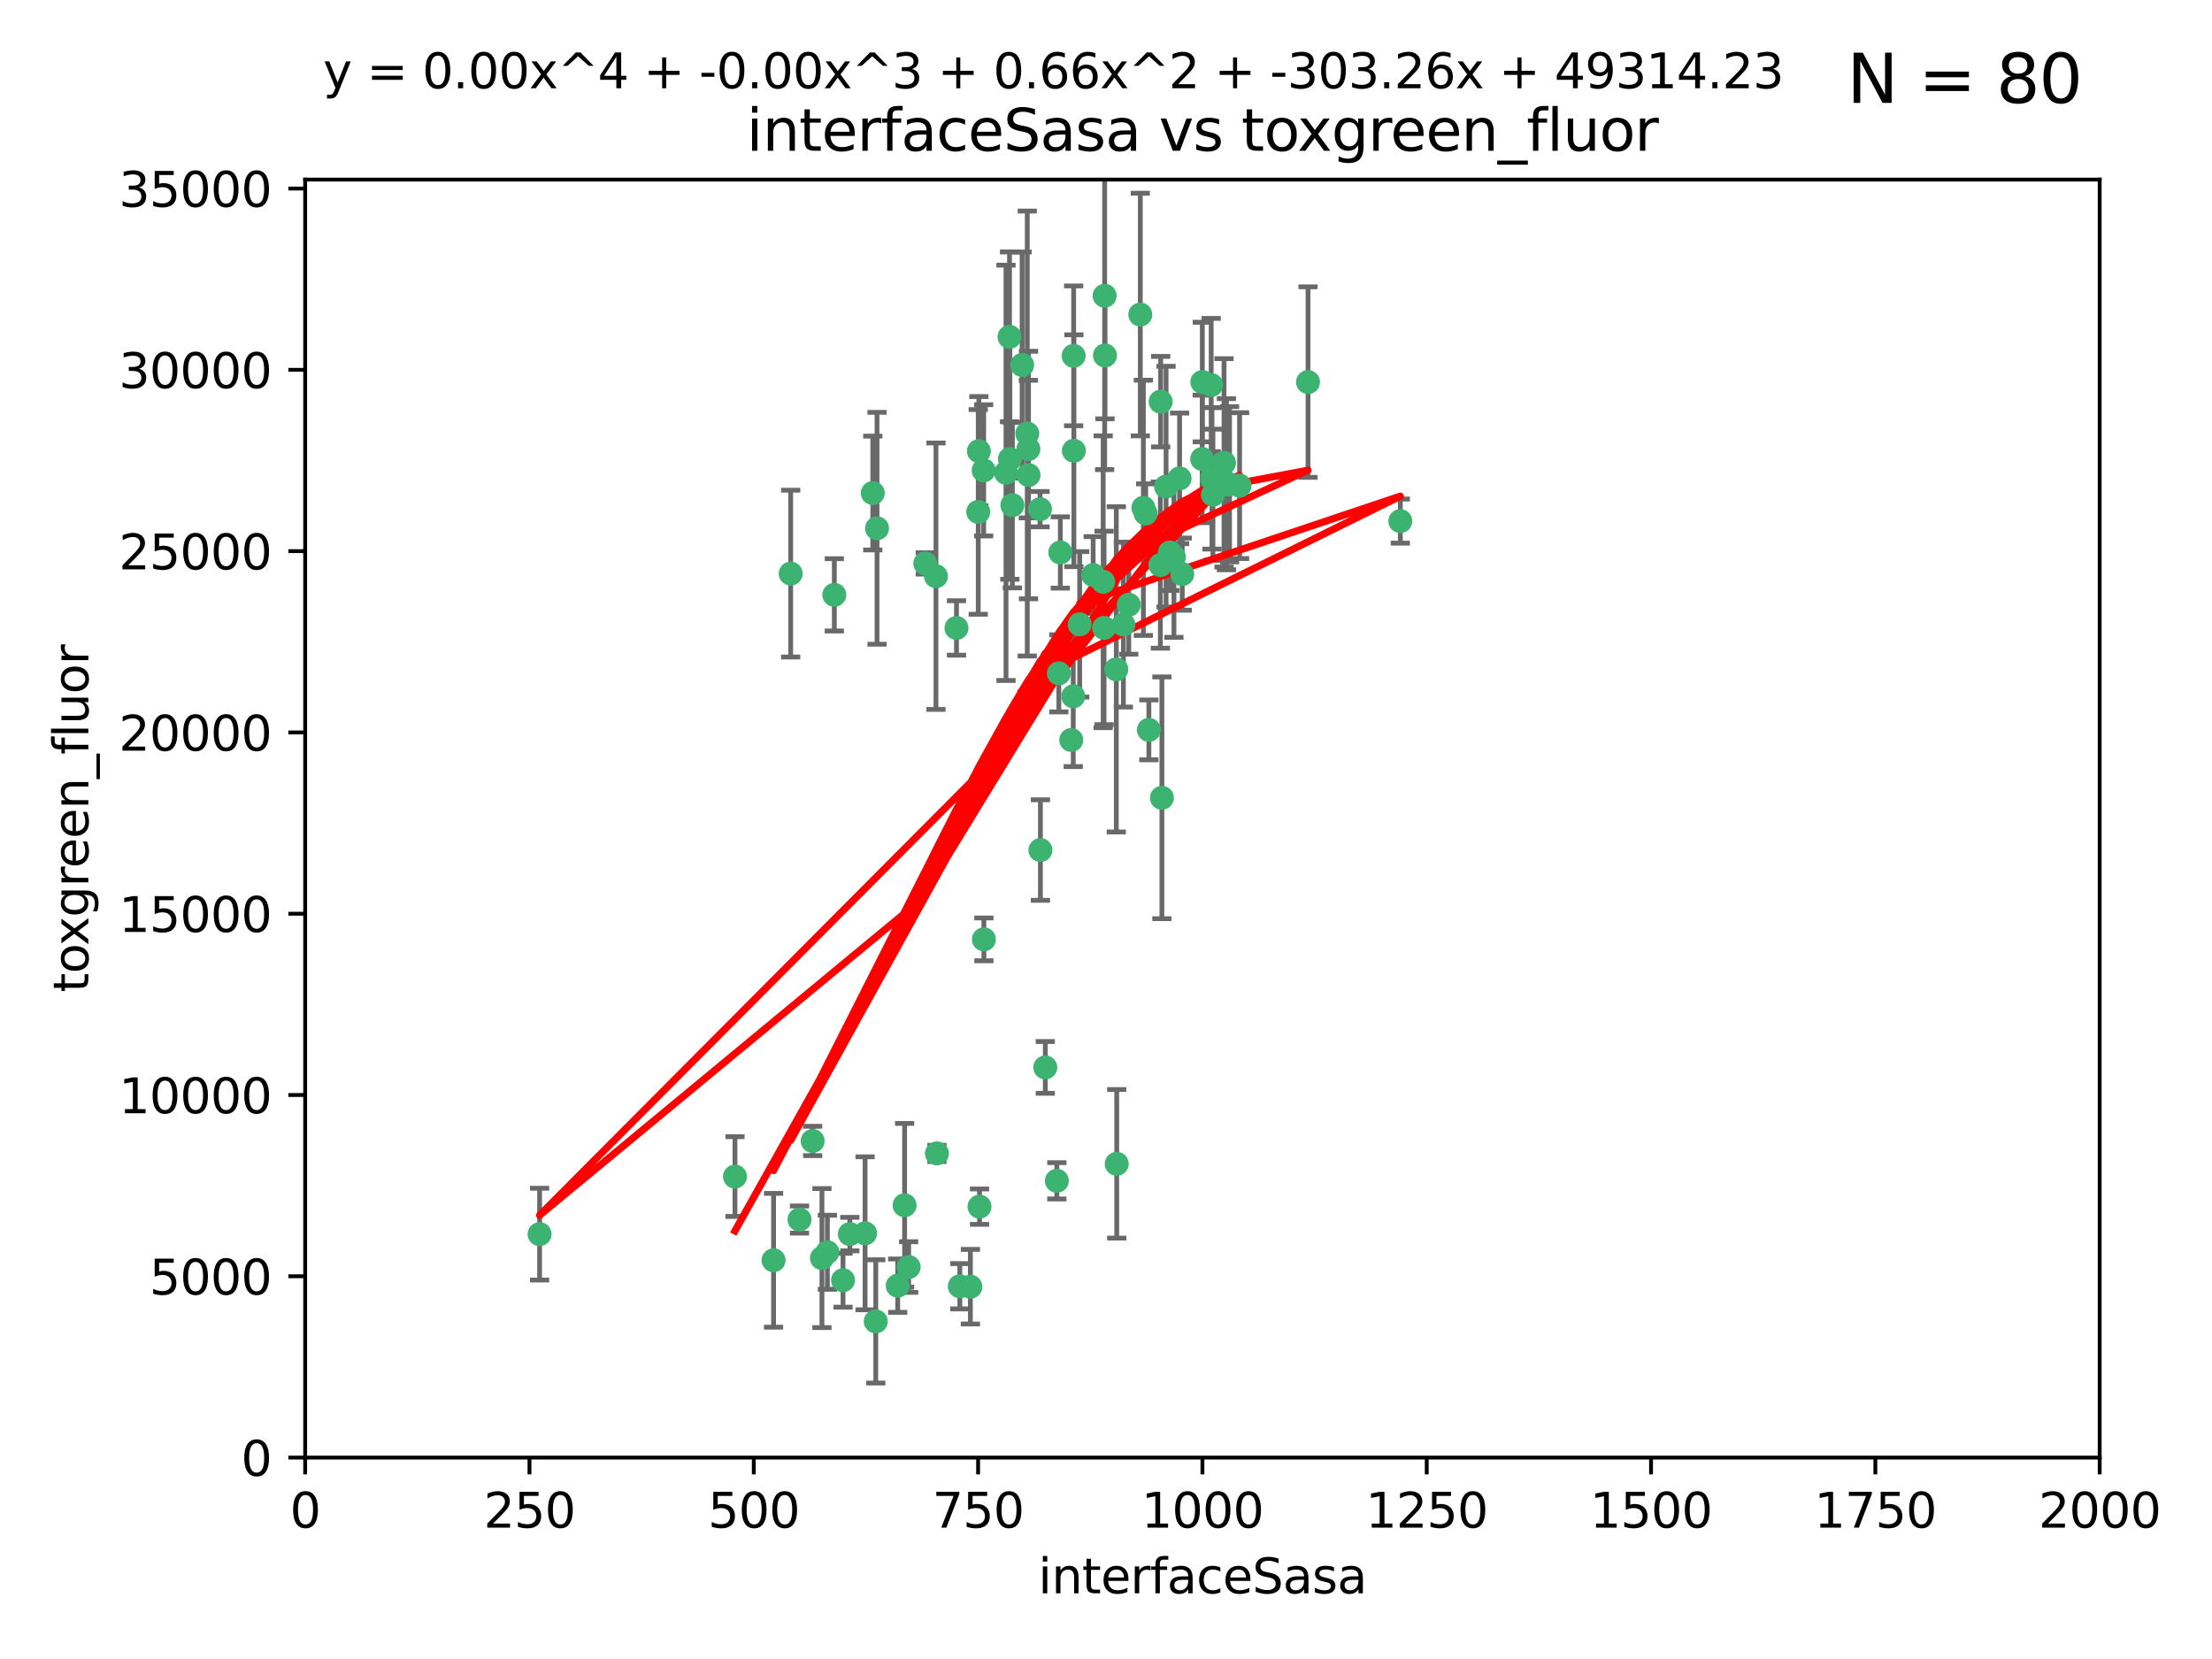 <?xml version="1.0" encoding="utf-8" standalone="no"?>
<!DOCTYPE svg PUBLIC "-//W3C//DTD SVG 1.1//EN"
  "http://www.w3.org/Graphics/SVG/1.1/DTD/svg11.dtd">
<svg xmlns:xlink="http://www.w3.org/1999/xlink" width="460.8pt" height="345.6pt" viewBox="0 0 460.8 345.6" xmlns="http://www.w3.org/2000/svg" version="1.1">
 <defs>
  <style type="text/css">*{stroke-linejoin: round; stroke-linecap: butt}</style>
 </defs>
 <g id="figure_1">
  <g id="patch_1">
   <path d="M 0 345.6 
L 460.8 345.6 
L 460.8 0 
L 0 0 
z
" style="fill: #ffffff"/>
  </g>
  <g id="axes_1">
   <g id="patch_2">
    <path d="M 63.571 303.64 
L 437.4 303.64 
L 437.4 37.411 
L 63.571 37.411 
z
" style="fill: #ffffff"/>
   </g>
   <g id="PathCollection_1">
    <defs>
     <path id="m0e37507756" d="M 0 1.118 
C 0.297 1.118 0.581 1 0.791 0.791 
C 1 0.581 1.118 0.297 1.118 0 
C 1.118 -0.297 1 -0.581 0.791 -0.791 
C 0.581 -1 0.297 -1.118 0 -1.118 
C -0.297 -1.118 -0.581 -1 -0.791 -0.791 
C -1 -0.581 -1.118 -0.297 -1.118 0 
C -1.118 0.297 -1 0.581 -0.791 0.791 
C -0.581 1 -0.297 1.118 0 1.118 
z
" style="stroke: #3cb371"/>
    </defs>
    <g clip-path="url(#pd50a2c6e10)">
     <use xlink:href="#m0e37507756" x="212.925" y="76.037" style="fill: #3cb371; stroke: #3cb371"/>
     <use xlink:href="#m0e37507756" x="243.693" y="115.09" style="fill: #3cb371; stroke: #3cb371"/>
     <use xlink:href="#m0e37507756" x="232.546" y="139.434" style="fill: #3cb371; stroke: #3cb371"/>
     <use xlink:href="#m0e37507756" x="272.484" y="79.593" style="fill: #3cb371; stroke: #3cb371"/>
     <use xlink:href="#m0e37507756" x="250.437" y="95.609" style="fill: #3cb371; stroke: #3cb371"/>
     <use xlink:href="#m0e37507756" x="242.914" y="101.372" style="fill: #3cb371; stroke: #3cb371"/>
     <use xlink:href="#m0e37507756" x="254.987" y="96.415" style="fill: #3cb371; stroke: #3cb371"/>
     <use xlink:href="#m0e37507756" x="220.886" y="115.091" style="fill: #3cb371; stroke: #3cb371"/>
     <use xlink:href="#m0e37507756" x="230.119" y="61.614" style="fill: #3cb371; stroke: #3cb371"/>
     <use xlink:href="#m0e37507756" x="241.787" y="83.673" style="fill: #3cb371; stroke: #3cb371"/>
     <use xlink:href="#m0e37507756" x="252.312" y="80.209" style="fill: #3cb371; stroke: #3cb371"/>
     <use xlink:href="#m0e37507756" x="258.229" y="101.166" style="fill: #3cb371; stroke: #3cb371"/>
     <use xlink:href="#m0e37507756" x="223.66" y="74.129" style="fill: #3cb371; stroke: #3cb371"/>
     <use xlink:href="#m0e37507756" x="246.284" y="119.604" style="fill: #3cb371; stroke: #3cb371"/>
     <use xlink:href="#m0e37507756" x="255.489" y="100.872" style="fill: #3cb371; stroke: #3cb371"/>
     <use xlink:href="#m0e37507756" x="252.676" y="103.062" style="fill: #3cb371; stroke: #3cb371"/>
     <use xlink:href="#m0e37507756" x="244.553" y="116.067" style="fill: #3cb371; stroke: #3cb371"/>
     <use xlink:href="#m0e37507756" x="230.187" y="74.047" style="fill: #3cb371; stroke: #3cb371"/>
     <use xlink:href="#m0e37507756" x="210.378" y="95.624" style="fill: #3cb371; stroke: #3cb371"/>
     <use xlink:href="#m0e37507756" x="256.134" y="100.88" style="fill: #3cb371; stroke: #3cb371"/>
     <use xlink:href="#m0e37507756" x="238.185" y="105.788" style="fill: #3cb371; stroke: #3cb371"/>
     <use xlink:href="#m0e37507756" x="235.142" y="125.985" style="fill: #3cb371; stroke: #3cb371"/>
     <use xlink:href="#m0e37507756" x="234.02" y="130.114" style="fill: #3cb371; stroke: #3cb371"/>
     <use xlink:href="#m0e37507756" x="223.161" y="154.151" style="fill: #3cb371; stroke: #3cb371"/>
     <use xlink:href="#m0e37507756" x="242.046" y="166.197" style="fill: #3cb371; stroke: #3cb371"/>
     <use xlink:href="#m0e37507756" x="241.725" y="117.721" style="fill: #3cb371; stroke: #3cb371"/>
     <use xlink:href="#m0e37507756" x="238.669" y="106.972" style="fill: #3cb371; stroke: #3cb371"/>
     <use xlink:href="#m0e37507756" x="227.725" y="119.786" style="fill: #3cb371; stroke: #3cb371"/>
     <use xlink:href="#m0e37507756" x="214.228" y="93.547" style="fill: #3cb371; stroke: #3cb371"/>
     <use xlink:href="#m0e37507756" x="237.546" y="65.53" style="fill: #3cb371; stroke: #3cb371"/>
     <use xlink:href="#m0e37507756" x="245.731" y="99.654" style="fill: #3cb371; stroke: #3cb371"/>
     <use xlink:href="#m0e37507756" x="216.658" y="106.07" style="fill: #3cb371; stroke: #3cb371"/>
     <use xlink:href="#m0e37507756" x="204.916" y="97.982" style="fill: #3cb371; stroke: #3cb371"/>
     <use xlink:href="#m0e37507756" x="214.256" y="98.96" style="fill: #3cb371; stroke: #3cb371"/>
     <use xlink:href="#m0e37507756" x="291.711" y="108.552" style="fill: #3cb371; stroke: #3cb371"/>
     <use xlink:href="#m0e37507756" x="224.916" y="130.059" style="fill: #3cb371; stroke: #3cb371"/>
     <use xlink:href="#m0e37507756" x="250.465" y="79.585" style="fill: #3cb371; stroke: #3cb371"/>
     <use xlink:href="#m0e37507756" x="199.256" y="130.815" style="fill: #3cb371; stroke: #3cb371"/>
     <use xlink:href="#m0e37507756" x="194.981" y="120.034" style="fill: #3cb371; stroke: #3cb371"/>
     <use xlink:href="#m0e37507756" x="220.577" y="140.267" style="fill: #3cb371; stroke: #3cb371"/>
     <use xlink:href="#m0e37507756" x="223.708" y="93.895" style="fill: #3cb371; stroke: #3cb371"/>
     <use xlink:href="#m0e37507756" x="223.577" y="145.051" style="fill: #3cb371; stroke: #3cb371"/>
     <use xlink:href="#m0e37507756" x="192.753" y="117.366" style="fill: #3cb371; stroke: #3cb371"/>
     <use xlink:href="#m0e37507756" x="203.92" y="93.983" style="fill: #3cb371; stroke: #3cb371"/>
     <use xlink:href="#m0e37507756" x="181.815" y="102.712" style="fill: #3cb371; stroke: #3cb371"/>
     <use xlink:href="#m0e37507756" x="239.332" y="152.046" style="fill: #3cb371; stroke: #3cb371"/>
     <use xlink:href="#m0e37507756" x="182.701" y="110.051" style="fill: #3cb371; stroke: #3cb371"/>
     <use xlink:href="#m0e37507756" x="229.813" y="121.191" style="fill: #3cb371; stroke: #3cb371"/>
     <use xlink:href="#m0e37507756" x="210.301" y="70.169" style="fill: #3cb371; stroke: #3cb371"/>
     <use xlink:href="#m0e37507756" x="213.998" y="90.309" style="fill: #3cb371; stroke: #3cb371"/>
     <use xlink:href="#m0e37507756" x="232.635" y="242.444" style="fill: #3cb371; stroke: #3cb371"/>
     <use xlink:href="#m0e37507756" x="252.476" y="99.653" style="fill: #3cb371; stroke: #3cb371"/>
     <use xlink:href="#m0e37507756" x="203.785" y="106.641" style="fill: #3cb371; stroke: #3cb371"/>
     <use xlink:href="#m0e37507756" x="209.568" y="98.495" style="fill: #3cb371; stroke: #3cb371"/>
     <use xlink:href="#m0e37507756" x="220.157" y="245.982" style="fill: #3cb371; stroke: #3cb371"/>
     <use xlink:href="#m0e37507756" x="204.964" y="195.688" style="fill: #3cb371; stroke: #3cb371"/>
     <use xlink:href="#m0e37507756" x="229.998" y="130.801" style="fill: #3cb371; stroke: #3cb371"/>
     <use xlink:href="#m0e37507756" x="164.714" y="119.492" style="fill: #3cb371; stroke: #3cb371"/>
     <use xlink:href="#m0e37507756" x="216.738" y="177.08" style="fill: #3cb371; stroke: #3cb371"/>
     <use xlink:href="#m0e37507756" x="161.148" y="262.536" style="fill: #3cb371; stroke: #3cb371"/>
     <use xlink:href="#m0e37507756" x="199.948" y="267.952" style="fill: #3cb371; stroke: #3cb371"/>
     <use xlink:href="#m0e37507756" x="210.895" y="105.234" style="fill: #3cb371; stroke: #3cb371"/>
     <use xlink:href="#m0e37507756" x="172.357" y="260.866" style="fill: #3cb371; stroke: #3cb371"/>
     <use xlink:href="#m0e37507756" x="175.617" y="266.693" style="fill: #3cb371; stroke: #3cb371"/>
     <use xlink:href="#m0e37507756" x="202.15" y="268.043" style="fill: #3cb371; stroke: #3cb371"/>
     <use xlink:href="#m0e37507756" x="112.41" y="257.096" style="fill: #3cb371; stroke: #3cb371"/>
     <use xlink:href="#m0e37507756" x="188.445" y="251.081" style="fill: #3cb371; stroke: #3cb371"/>
     <use xlink:href="#m0e37507756" x="217.757" y="222.359" style="fill: #3cb371; stroke: #3cb371"/>
     <use xlink:href="#m0e37507756" x="169.294" y="237.683" style="fill: #3cb371; stroke: #3cb371"/>
     <use xlink:href="#m0e37507756" x="173.806" y="123.914" style="fill: #3cb371; stroke: #3cb371"/>
     <use xlink:href="#m0e37507756" x="166.554" y="254.057" style="fill: #3cb371; stroke: #3cb371"/>
     <use xlink:href="#m0e37507756" x="195.181" y="240.276" style="fill: #3cb371; stroke: #3cb371"/>
     <use xlink:href="#m0e37507756" x="204.052" y="251.369" style="fill: #3cb371; stroke: #3cb371"/>
     <use xlink:href="#m0e37507756" x="187.013" y="267.827" style="fill: #3cb371; stroke: #3cb371"/>
     <use xlink:href="#m0e37507756" x="189.29" y="263.947" style="fill: #3cb371; stroke: #3cb371"/>
     <use xlink:href="#m0e37507756" x="180.213" y="256.923" style="fill: #3cb371; stroke: #3cb371"/>
     <use xlink:href="#m0e37507756" x="182.439" y="275.275" style="fill: #3cb371; stroke: #3cb371"/>
     <use xlink:href="#m0e37507756" x="171.225" y="262.077" style="fill: #3cb371; stroke: #3cb371"/>
     <use xlink:href="#m0e37507756" x="177.039" y="257.081" style="fill: #3cb371; stroke: #3cb371"/>
     <use xlink:href="#m0e37507756" x="153.109" y="245.098" style="fill: #3cb371; stroke: #3cb371"/>
    </g>
   </g>
   <g id="matplotlib.axis_1">
    <g id="xtick_1">
     <g id="line2d_1">
      <defs>
       <path id="mc4a921eabb" d="M 0 0 
L 0 3.5 
" style="stroke: #000000; stroke-width: 0.8"/>
      </defs>
      <g>
       <use xlink:href="#mc4a921eabb" x="63.571" y="303.64" style="stroke: #000000; stroke-width: 0.8"/>
      </g>
     </g>
     <g id="text_1">
      <!-- 0 -->
      <g transform="translate(60.39 318.238)scale(0.1 -0.1)">
       <defs>
        <path id="DejaVuSans-30" d="M 2034 4250 
Q 1547 4250 1301 3770 
Q 1056 3291 1056 2328 
Q 1056 1369 1301 889 
Q 1547 409 2034 409 
Q 2525 409 2770 889 
Q 3016 1369 3016 2328 
Q 3016 3291 2770 3770 
Q 2525 4250 2034 4250 
z
M 2034 4750 
Q 2819 4750 3233 4129 
Q 3647 3509 3647 2328 
Q 3647 1150 3233 529 
Q 2819 -91 2034 -91 
Q 1250 -91 836 529 
Q 422 1150 422 2328 
Q 422 3509 836 4129 
Q 1250 4750 2034 4750 
z
" transform="scale(0.016)"/>
       </defs>
       <use xlink:href="#DejaVuSans-30"/>
      </g>
     </g>
    </g>
    <g id="xtick_2">
     <g id="line2d_2">
      <g>
       <use xlink:href="#mc4a921eabb" x="110.3" y="303.64" style="stroke: #000000; stroke-width: 0.8"/>
      </g>
     </g>
     <g id="text_2">
      <!-- 250 -->
      <g transform="translate(100.756 318.238)scale(0.1 -0.1)">
       <defs>
        <path id="DejaVuSans-32" d="M 1228 531 
L 3431 531 
L 3431 0 
L 469 0 
L 469 531 
Q 828 903 1448 1529 
Q 2069 2156 2228 2338 
Q 2531 2678 2651 2914 
Q 2772 3150 2772 3378 
Q 2772 3750 2511 3984 
Q 2250 4219 1831 4219 
Q 1534 4219 1204 4116 
Q 875 4013 500 3803 
L 500 4441 
Q 881 4594 1212 4672 
Q 1544 4750 1819 4750 
Q 2544 4750 2975 4387 
Q 3406 4025 3406 3419 
Q 3406 3131 3298 2873 
Q 3191 2616 2906 2266 
Q 2828 2175 2409 1742 
Q 1991 1309 1228 531 
z
" transform="scale(0.016)"/>
        <path id="DejaVuSans-35" d="M 691 4666 
L 3169 4666 
L 3169 4134 
L 1269 4134 
L 1269 2991 
Q 1406 3038 1543 3061 
Q 1681 3084 1819 3084 
Q 2600 3084 3056 2656 
Q 3513 2228 3513 1497 
Q 3513 744 3044 326 
Q 2575 -91 1722 -91 
Q 1428 -91 1123 -41 
Q 819 9 494 109 
L 494 744 
Q 775 591 1075 516 
Q 1375 441 1709 441 
Q 2250 441 2565 725 
Q 2881 1009 2881 1497 
Q 2881 1984 2565 2268 
Q 2250 2553 1709 2553 
Q 1456 2553 1204 2497 
Q 953 2441 691 2322 
L 691 4666 
z
" transform="scale(0.016)"/>
       </defs>
       <use xlink:href="#DejaVuSans-32"/>
       <use xlink:href="#DejaVuSans-35" x="63.623"/>
       <use xlink:href="#DejaVuSans-30" x="127.246"/>
      </g>
     </g>
    </g>
    <g id="xtick_3">
     <g id="line2d_3">
      <g>
       <use xlink:href="#mc4a921eabb" x="157.028" y="303.64" style="stroke: #000000; stroke-width: 0.8"/>
      </g>
     </g>
     <g id="text_3">
      <!-- 500 -->
      <g transform="translate(147.485 318.238)scale(0.1 -0.1)">
       <use xlink:href="#DejaVuSans-35"/>
       <use xlink:href="#DejaVuSans-30" x="63.623"/>
       <use xlink:href="#DejaVuSans-30" x="127.246"/>
      </g>
     </g>
    </g>
    <g id="xtick_4">
     <g id="line2d_4">
      <g>
       <use xlink:href="#mc4a921eabb" x="203.757" y="303.64" style="stroke: #000000; stroke-width: 0.8"/>
      </g>
     </g>
     <g id="text_4">
      <!-- 750 -->
      <g transform="translate(194.213 318.238)scale(0.1 -0.1)">
       <defs>
        <path id="DejaVuSans-37" d="M 525 4666 
L 3525 4666 
L 3525 4397 
L 1831 0 
L 1172 0 
L 2766 4134 
L 525 4134 
L 525 4666 
z
" transform="scale(0.016)"/>
       </defs>
       <use xlink:href="#DejaVuSans-37"/>
       <use xlink:href="#DejaVuSans-35" x="63.623"/>
       <use xlink:href="#DejaVuSans-30" x="127.246"/>
      </g>
     </g>
    </g>
    <g id="xtick_5">
     <g id="line2d_5">
      <g>
       <use xlink:href="#mc4a921eabb" x="250.486" y="303.64" style="stroke: #000000; stroke-width: 0.8"/>
      </g>
     </g>
     <g id="text_5">
      <!-- 1000 -->
      <g transform="translate(237.761 318.238)scale(0.1 -0.1)">
       <defs>
        <path id="DejaVuSans-31" d="M 794 531 
L 1825 531 
L 1825 4091 
L 703 3866 
L 703 4441 
L 1819 4666 
L 2450 4666 
L 2450 531 
L 3481 531 
L 3481 0 
L 794 0 
L 794 531 
z
" transform="scale(0.016)"/>
       </defs>
       <use xlink:href="#DejaVuSans-31"/>
       <use xlink:href="#DejaVuSans-30" x="63.623"/>
       <use xlink:href="#DejaVuSans-30" x="127.246"/>
       <use xlink:href="#DejaVuSans-30" x="190.869"/>
      </g>
     </g>
    </g>
    <g id="xtick_6">
     <g id="line2d_6">
      <g>
       <use xlink:href="#mc4a921eabb" x="297.214" y="303.64" style="stroke: #000000; stroke-width: 0.8"/>
      </g>
     </g>
     <g id="text_6">
      <!-- 1250 -->
      <g transform="translate(284.489 318.238)scale(0.1 -0.1)">
       <use xlink:href="#DejaVuSans-31"/>
       <use xlink:href="#DejaVuSans-32" x="63.623"/>
       <use xlink:href="#DejaVuSans-35" x="127.246"/>
       <use xlink:href="#DejaVuSans-30" x="190.869"/>
      </g>
     </g>
    </g>
    <g id="xtick_7">
     <g id="line2d_7">
      <g>
       <use xlink:href="#mc4a921eabb" x="343.943" y="303.64" style="stroke: #000000; stroke-width: 0.8"/>
      </g>
     </g>
     <g id="text_7">
      <!-- 1500 -->
      <g transform="translate(331.218 318.238)scale(0.1 -0.1)">
       <use xlink:href="#DejaVuSans-31"/>
       <use xlink:href="#DejaVuSans-35" x="63.623"/>
       <use xlink:href="#DejaVuSans-30" x="127.246"/>
       <use xlink:href="#DejaVuSans-30" x="190.869"/>
      </g>
     </g>
    </g>
    <g id="xtick_8">
     <g id="line2d_8">
      <g>
       <use xlink:href="#mc4a921eabb" x="390.671" y="303.64" style="stroke: #000000; stroke-width: 0.8"/>
      </g>
     </g>
     <g id="text_8">
      <!-- 1750 -->
      <g transform="translate(377.946 318.238)scale(0.1 -0.1)">
       <use xlink:href="#DejaVuSans-31"/>
       <use xlink:href="#DejaVuSans-37" x="63.623"/>
       <use xlink:href="#DejaVuSans-35" x="127.246"/>
       <use xlink:href="#DejaVuSans-30" x="190.869"/>
      </g>
     </g>
    </g>
    <g id="xtick_9">
     <g id="line2d_9">
      <g>
       <use xlink:href="#mc4a921eabb" x="437.4" y="303.64" style="stroke: #000000; stroke-width: 0.8"/>
      </g>
     </g>
     <g id="text_9">
      <!-- 2000 -->
      <g transform="translate(424.675 318.238)scale(0.1 -0.1)">
       <use xlink:href="#DejaVuSans-32"/>
       <use xlink:href="#DejaVuSans-30" x="63.623"/>
       <use xlink:href="#DejaVuSans-30" x="127.246"/>
       <use xlink:href="#DejaVuSans-30" x="190.869"/>
      </g>
     </g>
    </g>
    <g id="text_10">
     <!-- interfaceSasa -->
     <g transform="translate(216.279 331.917)scale(0.1 -0.1)">
      <defs>
       <path id="DejaVuSans-69" d="M 603 3500 
L 1178 3500 
L 1178 0 
L 603 0 
L 603 3500 
z
M 603 4863 
L 1178 4863 
L 1178 4134 
L 603 4134 
L 603 4863 
z
" transform="scale(0.016)"/>
       <path id="DejaVuSans-6e" d="M 3513 2113 
L 3513 0 
L 2938 0 
L 2938 2094 
Q 2938 2591 2744 2837 
Q 2550 3084 2163 3084 
Q 1697 3084 1428 2787 
Q 1159 2491 1159 1978 
L 1159 0 
L 581 0 
L 581 3500 
L 1159 3500 
L 1159 2956 
Q 1366 3272 1645 3428 
Q 1925 3584 2291 3584 
Q 2894 3584 3203 3211 
Q 3513 2838 3513 2113 
z
" transform="scale(0.016)"/>
       <path id="DejaVuSans-74" d="M 1172 4494 
L 1172 3500 
L 2356 3500 
L 2356 3053 
L 1172 3053 
L 1172 1153 
Q 1172 725 1289 603 
Q 1406 481 1766 481 
L 2356 481 
L 2356 0 
L 1766 0 
Q 1100 0 847 248 
Q 594 497 594 1153 
L 594 3053 
L 172 3053 
L 172 3500 
L 594 3500 
L 594 4494 
L 1172 4494 
z
" transform="scale(0.016)"/>
       <path id="DejaVuSans-65" d="M 3597 1894 
L 3597 1613 
L 953 1613 
Q 991 1019 1311 708 
Q 1631 397 2203 397 
Q 2534 397 2845 478 
Q 3156 559 3463 722 
L 3463 178 
Q 3153 47 2828 -22 
Q 2503 -91 2169 -91 
Q 1331 -91 842 396 
Q 353 884 353 1716 
Q 353 2575 817 3079 
Q 1281 3584 2069 3584 
Q 2775 3584 3186 3129 
Q 3597 2675 3597 1894 
z
M 3022 2063 
Q 3016 2534 2758 2815 
Q 2500 3097 2075 3097 
Q 1594 3097 1305 2825 
Q 1016 2553 972 2059 
L 3022 2063 
z
" transform="scale(0.016)"/>
       <path id="DejaVuSans-72" d="M 2631 2963 
Q 2534 3019 2420 3045 
Q 2306 3072 2169 3072 
Q 1681 3072 1420 2755 
Q 1159 2438 1159 1844 
L 1159 0 
L 581 0 
L 581 3500 
L 1159 3500 
L 1159 2956 
Q 1341 3275 1631 3429 
Q 1922 3584 2338 3584 
Q 2397 3584 2469 3576 
Q 2541 3569 2628 3553 
L 2631 2963 
z
" transform="scale(0.016)"/>
       <path id="DejaVuSans-66" d="M 2375 4863 
L 2375 4384 
L 1825 4384 
Q 1516 4384 1395 4259 
Q 1275 4134 1275 3809 
L 1275 3500 
L 2222 3500 
L 2222 3053 
L 1275 3053 
L 1275 0 
L 697 0 
L 697 3053 
L 147 3053 
L 147 3500 
L 697 3500 
L 697 3744 
Q 697 4328 969 4595 
Q 1241 4863 1831 4863 
L 2375 4863 
z
" transform="scale(0.016)"/>
       <path id="DejaVuSans-61" d="M 2194 1759 
Q 1497 1759 1228 1600 
Q 959 1441 959 1056 
Q 959 750 1161 570 
Q 1363 391 1709 391 
Q 2188 391 2477 730 
Q 2766 1069 2766 1631 
L 2766 1759 
L 2194 1759 
z
M 3341 1997 
L 3341 0 
L 2766 0 
L 2766 531 
Q 2569 213 2275 61 
Q 1981 -91 1556 -91 
Q 1019 -91 701 211 
Q 384 513 384 1019 
Q 384 1609 779 1909 
Q 1175 2209 1959 2209 
L 2766 2209 
L 2766 2266 
Q 2766 2663 2505 2880 
Q 2244 3097 1772 3097 
Q 1472 3097 1187 3025 
Q 903 2953 641 2809 
L 641 3341 
Q 956 3463 1253 3523 
Q 1550 3584 1831 3584 
Q 2591 3584 2966 3190 
Q 3341 2797 3341 1997 
z
" transform="scale(0.016)"/>
       <path id="DejaVuSans-63" d="M 3122 3366 
L 3122 2828 
Q 2878 2963 2633 3030 
Q 2388 3097 2138 3097 
Q 1578 3097 1268 2742 
Q 959 2388 959 1747 
Q 959 1106 1268 751 
Q 1578 397 2138 397 
Q 2388 397 2633 464 
Q 2878 531 3122 666 
L 3122 134 
Q 2881 22 2623 -34 
Q 2366 -91 2075 -91 
Q 1284 -91 818 406 
Q 353 903 353 1747 
Q 353 2603 823 3093 
Q 1294 3584 2113 3584 
Q 2378 3584 2631 3529 
Q 2884 3475 3122 3366 
z
" transform="scale(0.016)"/>
       <path id="DejaVuSans-53" d="M 3425 4513 
L 3425 3897 
Q 3066 4069 2747 4153 
Q 2428 4238 2131 4238 
Q 1616 4238 1336 4038 
Q 1056 3838 1056 3469 
Q 1056 3159 1242 3001 
Q 1428 2844 1947 2747 
L 2328 2669 
Q 3034 2534 3370 2195 
Q 3706 1856 3706 1288 
Q 3706 609 3251 259 
Q 2797 -91 1919 -91 
Q 1588 -91 1214 -16 
Q 841 59 441 206 
L 441 856 
Q 825 641 1194 531 
Q 1563 422 1919 422 
Q 2459 422 2753 634 
Q 3047 847 3047 1241 
Q 3047 1584 2836 1778 
Q 2625 1972 2144 2069 
L 1759 2144 
Q 1053 2284 737 2584 
Q 422 2884 422 3419 
Q 422 4038 858 4394 
Q 1294 4750 2059 4750 
Q 2388 4750 2728 4690 
Q 3069 4631 3425 4513 
z
" transform="scale(0.016)"/>
       <path id="DejaVuSans-73" d="M 2834 3397 
L 2834 2853 
Q 2591 2978 2328 3040 
Q 2066 3103 1784 3103 
Q 1356 3103 1142 2972 
Q 928 2841 928 2578 
Q 928 2378 1081 2264 
Q 1234 2150 1697 2047 
L 1894 2003 
Q 2506 1872 2764 1633 
Q 3022 1394 3022 966 
Q 3022 478 2636 193 
Q 2250 -91 1575 -91 
Q 1294 -91 989 -36 
Q 684 19 347 128 
L 347 722 
Q 666 556 975 473 
Q 1284 391 1588 391 
Q 1994 391 2212 530 
Q 2431 669 2431 922 
Q 2431 1156 2273 1281 
Q 2116 1406 1581 1522 
L 1381 1569 
Q 847 1681 609 1914 
Q 372 2147 372 2553 
Q 372 3047 722 3315 
Q 1072 3584 1716 3584 
Q 2034 3584 2315 3537 
Q 2597 3491 2834 3397 
z
" transform="scale(0.016)"/>
      </defs>
      <use xlink:href="#DejaVuSans-69"/>
      <use xlink:href="#DejaVuSans-6e" x="27.783"/>
      <use xlink:href="#DejaVuSans-74" x="91.162"/>
      <use xlink:href="#DejaVuSans-65" x="130.371"/>
      <use xlink:href="#DejaVuSans-72" x="191.895"/>
      <use xlink:href="#DejaVuSans-66" x="233.008"/>
      <use xlink:href="#DejaVuSans-61" x="268.213"/>
      <use xlink:href="#DejaVuSans-63" x="329.492"/>
      <use xlink:href="#DejaVuSans-65" x="384.473"/>
      <use xlink:href="#DejaVuSans-53" x="445.996"/>
      <use xlink:href="#DejaVuSans-61" x="509.473"/>
      <use xlink:href="#DejaVuSans-73" x="570.752"/>
      <use xlink:href="#DejaVuSans-61" x="622.852"/>
     </g>
    </g>
   </g>
   <g id="matplotlib.axis_2">
    <g id="ytick_1">
     <g id="line2d_10">
      <defs>
       <path id="m7709b892c3" d="M 0 0 
L -3.5 0 
" style="stroke: #000000; stroke-width: 0.8"/>
      </defs>
      <g>
       <use xlink:href="#m7709b892c3" x="63.571" y="303.64" style="stroke: #000000; stroke-width: 0.8"/>
      </g>
     </g>
     <g id="text_11">
      <!-- 0 -->
      <g transform="translate(50.209 307.439)scale(0.1 -0.1)">
       <use xlink:href="#DejaVuSans-30"/>
      </g>
     </g>
    </g>
    <g id="ytick_2">
     <g id="line2d_11">
      <g>
       <use xlink:href="#m7709b892c3" x="63.571" y="265.874" style="stroke: #000000; stroke-width: 0.8"/>
      </g>
     </g>
     <g id="text_12">
      <!-- 5000 -->
      <g transform="translate(31.121 269.673)scale(0.1 -0.1)">
       <use xlink:href="#DejaVuSans-35"/>
       <use xlink:href="#DejaVuSans-30" x="63.623"/>
       <use xlink:href="#DejaVuSans-30" x="127.246"/>
       <use xlink:href="#DejaVuSans-30" x="190.869"/>
      </g>
     </g>
    </g>
    <g id="ytick_3">
     <g id="line2d_12">
      <g>
       <use xlink:href="#m7709b892c3" x="63.571" y="228.108" style="stroke: #000000; stroke-width: 0.8"/>
      </g>
     </g>
     <g id="text_13">
      <!-- 10000 -->
      <g transform="translate(24.759 231.907)scale(0.1 -0.1)">
       <use xlink:href="#DejaVuSans-31"/>
       <use xlink:href="#DejaVuSans-30" x="63.623"/>
       <use xlink:href="#DejaVuSans-30" x="127.246"/>
       <use xlink:href="#DejaVuSans-30" x="190.869"/>
       <use xlink:href="#DejaVuSans-30" x="254.492"/>
      </g>
     </g>
    </g>
    <g id="ytick_4">
     <g id="line2d_13">
      <g>
       <use xlink:href="#m7709b892c3" x="63.571" y="190.342" style="stroke: #000000; stroke-width: 0.8"/>
      </g>
     </g>
     <g id="text_14">
      <!-- 15000 -->
      <g transform="translate(24.759 194.141)scale(0.1 -0.1)">
       <use xlink:href="#DejaVuSans-31"/>
       <use xlink:href="#DejaVuSans-35" x="63.623"/>
       <use xlink:href="#DejaVuSans-30" x="127.246"/>
       <use xlink:href="#DejaVuSans-30" x="190.869"/>
       <use xlink:href="#DejaVuSans-30" x="254.492"/>
      </g>
     </g>
    </g>
    <g id="ytick_5">
     <g id="line2d_14">
      <g>
       <use xlink:href="#m7709b892c3" x="63.571" y="152.576" style="stroke: #000000; stroke-width: 0.8"/>
      </g>
     </g>
     <g id="text_15">
      <!-- 20000 -->
      <g transform="translate(24.759 156.375)scale(0.1 -0.1)">
       <use xlink:href="#DejaVuSans-32"/>
       <use xlink:href="#DejaVuSans-30" x="63.623"/>
       <use xlink:href="#DejaVuSans-30" x="127.246"/>
       <use xlink:href="#DejaVuSans-30" x="190.869"/>
       <use xlink:href="#DejaVuSans-30" x="254.492"/>
      </g>
     </g>
    </g>
    <g id="ytick_6">
     <g id="line2d_15">
      <g>
       <use xlink:href="#m7709b892c3" x="63.571" y="114.81" style="stroke: #000000; stroke-width: 0.8"/>
      </g>
     </g>
     <g id="text_16">
      <!-- 25000 -->
      <g transform="translate(24.759 118.609)scale(0.1 -0.1)">
       <use xlink:href="#DejaVuSans-32"/>
       <use xlink:href="#DejaVuSans-35" x="63.623"/>
       <use xlink:href="#DejaVuSans-30" x="127.246"/>
       <use xlink:href="#DejaVuSans-30" x="190.869"/>
       <use xlink:href="#DejaVuSans-30" x="254.492"/>
      </g>
     </g>
    </g>
    <g id="ytick_7">
     <g id="line2d_16">
      <g>
       <use xlink:href="#m7709b892c3" x="63.571" y="77.044" style="stroke: #000000; stroke-width: 0.8"/>
      </g>
     </g>
     <g id="text_17">
      <!-- 30000 -->
      <g transform="translate(24.759 80.844)scale(0.1 -0.1)">
       <defs>
        <path id="DejaVuSans-33" d="M 2597 2516 
Q 3050 2419 3304 2112 
Q 3559 1806 3559 1356 
Q 3559 666 3084 287 
Q 2609 -91 1734 -91 
Q 1441 -91 1130 -33 
Q 819 25 488 141 
L 488 750 
Q 750 597 1062 519 
Q 1375 441 1716 441 
Q 2309 441 2620 675 
Q 2931 909 2931 1356 
Q 2931 1769 2642 2001 
Q 2353 2234 1838 2234 
L 1294 2234 
L 1294 2753 
L 1863 2753 
Q 2328 2753 2575 2939 
Q 2822 3125 2822 3475 
Q 2822 3834 2567 4026 
Q 2313 4219 1838 4219 
Q 1578 4219 1281 4162 
Q 984 4106 628 3988 
L 628 4550 
Q 988 4650 1302 4700 
Q 1616 4750 1894 4750 
Q 2613 4750 3031 4423 
Q 3450 4097 3450 3541 
Q 3450 3153 3228 2886 
Q 3006 2619 2597 2516 
z
" transform="scale(0.016)"/>
       </defs>
       <use xlink:href="#DejaVuSans-33"/>
       <use xlink:href="#DejaVuSans-30" x="63.623"/>
       <use xlink:href="#DejaVuSans-30" x="127.246"/>
       <use xlink:href="#DejaVuSans-30" x="190.869"/>
       <use xlink:href="#DejaVuSans-30" x="254.492"/>
      </g>
     </g>
    </g>
    <g id="ytick_8">
     <g id="line2d_17">
      <g>
       <use xlink:href="#m7709b892c3" x="63.571" y="39.278" style="stroke: #000000; stroke-width: 0.8"/>
      </g>
     </g>
     <g id="text_18">
      <!-- 35000 -->
      <g transform="translate(24.759 43.078)scale(0.1 -0.1)">
       <use xlink:href="#DejaVuSans-33"/>
       <use xlink:href="#DejaVuSans-35" x="63.623"/>
       <use xlink:href="#DejaVuSans-30" x="127.246"/>
       <use xlink:href="#DejaVuSans-30" x="190.869"/>
       <use xlink:href="#DejaVuSans-30" x="254.492"/>
      </g>
     </g>
    </g>
    <g id="text_19">
     <!-- toxgreen_fluor -->
     <g transform="translate(18.401 206.72)rotate(-90)scale(0.1 -0.1)">
      <defs>
       <path id="DejaVuSans-6f" d="M 1959 3097 
Q 1497 3097 1228 2736 
Q 959 2375 959 1747 
Q 959 1119 1226 758 
Q 1494 397 1959 397 
Q 2419 397 2687 759 
Q 2956 1122 2956 1747 
Q 2956 2369 2687 2733 
Q 2419 3097 1959 3097 
z
M 1959 3584 
Q 2709 3584 3137 3096 
Q 3566 2609 3566 1747 
Q 3566 888 3137 398 
Q 2709 -91 1959 -91 
Q 1206 -91 779 398 
Q 353 888 353 1747 
Q 353 2609 779 3096 
Q 1206 3584 1959 3584 
z
" transform="scale(0.016)"/>
       <path id="DejaVuSans-78" d="M 3513 3500 
L 2247 1797 
L 3578 0 
L 2900 0 
L 1881 1375 
L 863 0 
L 184 0 
L 1544 1831 
L 300 3500 
L 978 3500 
L 1906 2253 
L 2834 3500 
L 3513 3500 
z
" transform="scale(0.016)"/>
       <path id="DejaVuSans-67" d="M 2906 1791 
Q 2906 2416 2648 2759 
Q 2391 3103 1925 3103 
Q 1463 3103 1205 2759 
Q 947 2416 947 1791 
Q 947 1169 1205 825 
Q 1463 481 1925 481 
Q 2391 481 2648 825 
Q 2906 1169 2906 1791 
z
M 3481 434 
Q 3481 -459 3084 -895 
Q 2688 -1331 1869 -1331 
Q 1566 -1331 1297 -1286 
Q 1028 -1241 775 -1147 
L 775 -588 
Q 1028 -725 1275 -790 
Q 1522 -856 1778 -856 
Q 2344 -856 2625 -561 
Q 2906 -266 2906 331 
L 2906 616 
Q 2728 306 2450 153 
Q 2172 0 1784 0 
Q 1141 0 747 490 
Q 353 981 353 1791 
Q 353 2603 747 3093 
Q 1141 3584 1784 3584 
Q 2172 3584 2450 3431 
Q 2728 3278 2906 2969 
L 2906 3500 
L 3481 3500 
L 3481 434 
z
" transform="scale(0.016)"/>
       <path id="DejaVuSans-5f" d="M 3263 -1063 
L 3263 -1509 
L -63 -1509 
L -63 -1063 
L 3263 -1063 
z
" transform="scale(0.016)"/>
       <path id="DejaVuSans-6c" d="M 603 4863 
L 1178 4863 
L 1178 0 
L 603 0 
L 603 4863 
z
" transform="scale(0.016)"/>
       <path id="DejaVuSans-75" d="M 544 1381 
L 544 3500 
L 1119 3500 
L 1119 1403 
Q 1119 906 1312 657 
Q 1506 409 1894 409 
Q 2359 409 2629 706 
Q 2900 1003 2900 1516 
L 2900 3500 
L 3475 3500 
L 3475 0 
L 2900 0 
L 2900 538 
Q 2691 219 2414 64 
Q 2138 -91 1772 -91 
Q 1169 -91 856 284 
Q 544 659 544 1381 
z
M 1991 3584 
L 1991 3584 
z
" transform="scale(0.016)"/>
      </defs>
      <use xlink:href="#DejaVuSans-74"/>
      <use xlink:href="#DejaVuSans-6f" x="39.209"/>
      <use xlink:href="#DejaVuSans-78" x="97.266"/>
      <use xlink:href="#DejaVuSans-67" x="156.445"/>
      <use xlink:href="#DejaVuSans-72" x="219.922"/>
      <use xlink:href="#DejaVuSans-65" x="258.785"/>
      <use xlink:href="#DejaVuSans-65" x="320.309"/>
      <use xlink:href="#DejaVuSans-6e" x="381.832"/>
      <use xlink:href="#DejaVuSans-5f" x="445.211"/>
      <use xlink:href="#DejaVuSans-66" x="495.211"/>
      <use xlink:href="#DejaVuSans-6c" x="530.416"/>
      <use xlink:href="#DejaVuSans-75" x="558.199"/>
      <use xlink:href="#DejaVuSans-6f" x="621.578"/>
      <use xlink:href="#DejaVuSans-72" x="682.76"/>
     </g>
    </g>
   </g>
   <g id="LineCollection_1">
    <path d="M 212.925 99.58 
L 212.925 52.494 
" clip-path="url(#pd50a2c6e10)" style="fill: none; stroke: #696969"/>
    <path d="M 243.693 123.008 
L 243.693 107.171 
" clip-path="url(#pd50a2c6e10)" style="fill: none; stroke: #696969"/>
    <path d="M 232.546 173.308 
L 232.546 105.56 
" clip-path="url(#pd50a2c6e10)" style="fill: none; stroke: #696969"/>
    <path d="M 272.484 99.437 
L 272.484 59.75 
" clip-path="url(#pd50a2c6e10)" style="fill: none; stroke: #696969"/>
    <path d="M 250.437 108.893 
L 250.437 82.325 
" clip-path="url(#pd50a2c6e10)" style="fill: none; stroke: #696969"/>
    <path d="M 242.914 126.436 
L 242.914 76.309 
" clip-path="url(#pd50a2c6e10)" style="fill: none; stroke: #696969"/>
    <path d="M 254.987 118.115 
L 254.987 74.714 
" clip-path="url(#pd50a2c6e10)" style="fill: none; stroke: #696969"/>
    <path d="M 220.886 122.516 
L 220.886 107.666 
" clip-path="url(#pd50a2c6e10)" style="fill: none; stroke: #696969"/>
    <path d="M 230.119 97.825 
L 230.119 25.402 
" clip-path="url(#pd50a2c6e10)" style="fill: none; stroke: #696969"/>
    <path d="M 241.787 93.1 
L 241.787 74.246 
" clip-path="url(#pd50a2c6e10)" style="fill: none; stroke: #696969"/>
    <path d="M 252.312 94.094 
L 252.312 66.324 
" clip-path="url(#pd50a2c6e10)" style="fill: none; stroke: #696969"/>
    <path d="M 258.229 116.358 
L 258.229 85.973 
" clip-path="url(#pd50a2c6e10)" style="fill: none; stroke: #696969"/>
    <path d="M 223.66 88.692 
L 223.66 59.566 
" clip-path="url(#pd50a2c6e10)" style="fill: none; stroke: #696969"/>
    <path d="M 246.284 127.118 
L 246.284 112.09 
" clip-path="url(#pd50a2c6e10)" style="fill: none; stroke: #696969"/>
    <path d="M 255.489 118.692 
L 255.489 83.052 
" clip-path="url(#pd50a2c6e10)" style="fill: none; stroke: #696969"/>
    <path d="M 252.676 116.725 
L 252.676 89.398 
" clip-path="url(#pd50a2c6e10)" style="fill: none; stroke: #696969"/>
    <path d="M 244.553 132.771 
L 244.553 99.364 
" clip-path="url(#pd50a2c6e10)" style="fill: none; stroke: #696969"/>
    <path d="M 230.187 87.254 
L 230.187 60.84 
" clip-path="url(#pd50a2c6e10)" style="fill: none; stroke: #696969"/>
    <path d="M 210.378 120.671 
L 210.378 70.577 
" clip-path="url(#pd50a2c6e10)" style="fill: none; stroke: #696969"/>
    <path d="M 256.134 117.048 
L 256.134 84.711 
" clip-path="url(#pd50a2c6e10)" style="fill: none; stroke: #696969"/>
    <path d="M 238.185 132.373 
L 238.185 79.202 
" clip-path="url(#pd50a2c6e10)" style="fill: none; stroke: #696969"/>
    <path d="M 235.142 136.282 
L 235.142 115.689 
" clip-path="url(#pd50a2c6e10)" style="fill: none; stroke: #696969"/>
    <path d="M 234.02 147.286 
L 234.02 112.943 
" clip-path="url(#pd50a2c6e10)" style="fill: none; stroke: #696969"/>
    <path d="M 223.161 154.667 
L 223.161 153.636 
" clip-path="url(#pd50a2c6e10)" style="fill: none; stroke: #696969"/>
    <path d="M 242.046 191.376 
L 242.046 141.018 
" clip-path="url(#pd50a2c6e10)" style="fill: none; stroke: #696969"/>
    <path d="M 241.725 135.028 
L 241.725 100.415 
" clip-path="url(#pd50a2c6e10)" style="fill: none; stroke: #696969"/>
    <path d="M 238.669 113.147 
L 238.669 100.797 
" clip-path="url(#pd50a2c6e10)" style="fill: none; stroke: #696969"/>
    <path d="M 227.725 127.782 
L 227.725 111.79 
" clip-path="url(#pd50a2c6e10)" style="fill: none; stroke: #696969"/>
    <path d="M 214.228 107.882 
L 214.228 79.211 
" clip-path="url(#pd50a2c6e10)" style="fill: none; stroke: #696969"/>
    <path d="M 237.546 90.806 
L 237.546 40.254 
" clip-path="url(#pd50a2c6e10)" style="fill: none; stroke: #696969"/>
    <path d="M 245.731 113.257 
L 245.731 86.051 
" clip-path="url(#pd50a2c6e10)" style="fill: none; stroke: #696969"/>
    <path d="M 216.658 109.754 
L 216.658 102.387 
" clip-path="url(#pd50a2c6e10)" style="fill: none; stroke: #696969"/>
    <path d="M 204.916 111.653 
L 204.916 84.312 
" clip-path="url(#pd50a2c6e10)" style="fill: none; stroke: #696969"/>
    <path d="M 214.256 124.744 
L 214.256 73.175 
" clip-path="url(#pd50a2c6e10)" style="fill: none; stroke: #696969"/>
    <path d="M 291.711 113.148 
L 291.711 103.957 
" clip-path="url(#pd50a2c6e10)" style="fill: none; stroke: #696969"/>
    <path d="M 224.916 145.209 
L 224.916 114.909 
" clip-path="url(#pd50a2c6e10)" style="fill: none; stroke: #696969"/>
    <path d="M 250.465 92.04 
L 250.465 67.13 
" clip-path="url(#pd50a2c6e10)" style="fill: none; stroke: #696969"/>
    <path d="M 199.256 136.483 
L 199.256 125.148 
" clip-path="url(#pd50a2c6e10)" style="fill: none; stroke: #696969"/>
    <path d="M 194.981 147.781 
L 194.981 92.287 
" clip-path="url(#pd50a2c6e10)" style="fill: none; stroke: #696969"/>
    <path d="M 220.577 148.304 
L 220.577 132.23 
" clip-path="url(#pd50a2c6e10)" style="fill: none; stroke: #696969"/>
    <path d="M 223.708 118.044 
L 223.708 69.747 
" clip-path="url(#pd50a2c6e10)" style="fill: none; stroke: #696969"/>
    <path d="M 223.577 159.693 
L 223.577 130.408 
" clip-path="url(#pd50a2c6e10)" style="fill: none; stroke: #696969"/>
    <path d="M 192.753 119.591 
L 192.753 115.141 
" clip-path="url(#pd50a2c6e10)" style="fill: none; stroke: #696969"/>
    <path d="M 203.92 105.352 
L 203.92 82.613 
" clip-path="url(#pd50a2c6e10)" style="fill: none; stroke: #696969"/>
    <path d="M 181.815 114.57 
L 181.815 90.854 
" clip-path="url(#pd50a2c6e10)" style="fill: none; stroke: #696969"/>
    <path d="M 239.332 158.281 
L 239.332 145.812 
" clip-path="url(#pd50a2c6e10)" style="fill: none; stroke: #696969"/>
    <path d="M 182.701 134.199 
L 182.701 85.902 
" clip-path="url(#pd50a2c6e10)" style="fill: none; stroke: #696969"/>
    <path d="M 229.813 151.584 
L 229.813 90.798 
" clip-path="url(#pd50a2c6e10)" style="fill: none; stroke: #696969"/>
    <path d="M 210.301 87.855 
L 210.301 52.483 
" clip-path="url(#pd50a2c6e10)" style="fill: none; stroke: #696969"/>
    <path d="M 213.998 136.653 
L 213.998 43.965 
" clip-path="url(#pd50a2c6e10)" style="fill: none; stroke: #696969"/>
    <path d="M 232.635 257.92 
L 232.635 226.967 
" clip-path="url(#pd50a2c6e10)" style="fill: none; stroke: #696969"/>
    <path d="M 252.476 114.385 
L 252.476 84.921 
" clip-path="url(#pd50a2c6e10)" style="fill: none; stroke: #696969"/>
    <path d="M 203.785 127.96 
L 203.785 85.322 
" clip-path="url(#pd50a2c6e10)" style="fill: none; stroke: #696969"/>
    <path d="M 209.568 141.753 
L 209.568 55.237 
" clip-path="url(#pd50a2c6e10)" style="fill: none; stroke: #696969"/>
    <path d="M 220.157 249.765 
L 220.157 242.2 
" clip-path="url(#pd50a2c6e10)" style="fill: none; stroke: #696969"/>
    <path d="M 204.964 200.147 
L 204.964 191.229 
" clip-path="url(#pd50a2c6e10)" style="fill: none; stroke: #696969"/>
    <path d="M 229.998 150.951 
L 229.998 110.652 
" clip-path="url(#pd50a2c6e10)" style="fill: none; stroke: #696969"/>
    <path d="M 164.714 136.865 
L 164.714 102.12 
" clip-path="url(#pd50a2c6e10)" style="fill: none; stroke: #696969"/>
    <path d="M 216.738 187.553 
L 216.738 166.606 
" clip-path="url(#pd50a2c6e10)" style="fill: none; stroke: #696969"/>
    <path d="M 161.148 276.471 
L 161.148 248.602 
" clip-path="url(#pd50a2c6e10)" style="fill: none; stroke: #696969"/>
    <path d="M 199.948 272.671 
L 199.948 263.233 
" clip-path="url(#pd50a2c6e10)" style="fill: none; stroke: #696969"/>
    <path d="M 210.895 122.461 
L 210.895 88.007 
" clip-path="url(#pd50a2c6e10)" style="fill: none; stroke: #696969"/>
    <path d="M 172.357 268.577 
L 172.357 253.155 
" clip-path="url(#pd50a2c6e10)" style="fill: none; stroke: #696969"/>
    <path d="M 175.617 272.31 
L 175.617 261.077 
" clip-path="url(#pd50a2c6e10)" style="fill: none; stroke: #696969"/>
    <path d="M 202.15 275.814 
L 202.15 260.271 
" clip-path="url(#pd50a2c6e10)" style="fill: none; stroke: #696969"/>
    <path d="M 112.41 266.659 
L 112.41 247.534 
" clip-path="url(#pd50a2c6e10)" style="fill: none; stroke: #696969"/>
    <path d="M 188.445 268.129 
L 188.445 234.032 
" clip-path="url(#pd50a2c6e10)" style="fill: none; stroke: #696969"/>
    <path d="M 217.757 227.75 
L 217.757 216.968 
" clip-path="url(#pd50a2c6e10)" style="fill: none; stroke: #696969"/>
    <path d="M 169.294 240.739 
L 169.294 234.628 
" clip-path="url(#pd50a2c6e10)" style="fill: none; stroke: #696969"/>
    <path d="M 173.806 131.444 
L 173.806 116.384 
" clip-path="url(#pd50a2c6e10)" style="fill: none; stroke: #696969"/>
    <path d="M 166.554 256.887 
L 166.554 251.227 
" clip-path="url(#pd50a2c6e10)" style="fill: none; stroke: #696969"/>
    <path d="M 195.181 241.963 
L 195.181 238.588 
" clip-path="url(#pd50a2c6e10)" style="fill: none; stroke: #696969"/>
    <path d="M 204.052 255.052 
L 204.052 247.686 
" clip-path="url(#pd50a2c6e10)" style="fill: none; stroke: #696969"/>
    <path d="M 187.013 273.382 
L 187.013 262.271 
" clip-path="url(#pd50a2c6e10)" style="fill: none; stroke: #696969"/>
    <path d="M 189.29 269.22 
L 189.29 258.673 
" clip-path="url(#pd50a2c6e10)" style="fill: none; stroke: #696969"/>
    <path d="M 180.213 272.856 
L 180.213 240.99 
" clip-path="url(#pd50a2c6e10)" style="fill: none; stroke: #696969"/>
    <path d="M 182.439 288.113 
L 182.439 262.436 
" clip-path="url(#pd50a2c6e10)" style="fill: none; stroke: #696969"/>
    <path d="M 171.225 276.56 
L 171.225 247.594 
" clip-path="url(#pd50a2c6e10)" style="fill: none; stroke: #696969"/>
    <path d="M 177.039 260.57 
L 177.039 253.593 
" clip-path="url(#pd50a2c6e10)" style="fill: none; stroke: #696969"/>
    <path d="M 153.109 253.404 
L 153.109 236.793 
" clip-path="url(#pd50a2c6e10)" style="fill: none; stroke: #696969"/>
   </g>
   <g id="line2d_18">
    <defs>
     <path id="m6183d9d2c4" d="M 2 0 
L -2 -0 
" style="stroke: #696969"/>
    </defs>
    <g clip-path="url(#pd50a2c6e10)">
     <use xlink:href="#m6183d9d2c4" x="212.925" y="99.58" style="fill: #696969; stroke: #696969"/>
     <use xlink:href="#m6183d9d2c4" x="243.693" y="123.008" style="fill: #696969; stroke: #696969"/>
     <use xlink:href="#m6183d9d2c4" x="232.546" y="173.308" style="fill: #696969; stroke: #696969"/>
     <use xlink:href="#m6183d9d2c4" x="272.484" y="99.437" style="fill: #696969; stroke: #696969"/>
     <use xlink:href="#m6183d9d2c4" x="250.437" y="108.893" style="fill: #696969; stroke: #696969"/>
     <use xlink:href="#m6183d9d2c4" x="242.914" y="126.436" style="fill: #696969; stroke: #696969"/>
     <use xlink:href="#m6183d9d2c4" x="254.987" y="118.115" style="fill: #696969; stroke: #696969"/>
     <use xlink:href="#m6183d9d2c4" x="220.886" y="122.516" style="fill: #696969; stroke: #696969"/>
     <use xlink:href="#m6183d9d2c4" x="230.119" y="97.825" style="fill: #696969; stroke: #696969"/>
     <use xlink:href="#m6183d9d2c4" x="241.787" y="93.1" style="fill: #696969; stroke: #696969"/>
     <use xlink:href="#m6183d9d2c4" x="252.312" y="94.094" style="fill: #696969; stroke: #696969"/>
     <use xlink:href="#m6183d9d2c4" x="258.229" y="116.358" style="fill: #696969; stroke: #696969"/>
     <use xlink:href="#m6183d9d2c4" x="223.66" y="88.692" style="fill: #696969; stroke: #696969"/>
     <use xlink:href="#m6183d9d2c4" x="246.284" y="127.118" style="fill: #696969; stroke: #696969"/>
     <use xlink:href="#m6183d9d2c4" x="255.489" y="118.692" style="fill: #696969; stroke: #696969"/>
     <use xlink:href="#m6183d9d2c4" x="252.676" y="116.725" style="fill: #696969; stroke: #696969"/>
     <use xlink:href="#m6183d9d2c4" x="244.553" y="132.771" style="fill: #696969; stroke: #696969"/>
     <use xlink:href="#m6183d9d2c4" x="230.187" y="87.254" style="fill: #696969; stroke: #696969"/>
     <use xlink:href="#m6183d9d2c4" x="210.378" y="120.671" style="fill: #696969; stroke: #696969"/>
     <use xlink:href="#m6183d9d2c4" x="256.134" y="117.048" style="fill: #696969; stroke: #696969"/>
     <use xlink:href="#m6183d9d2c4" x="238.185" y="132.373" style="fill: #696969; stroke: #696969"/>
     <use xlink:href="#m6183d9d2c4" x="235.142" y="136.282" style="fill: #696969; stroke: #696969"/>
     <use xlink:href="#m6183d9d2c4" x="234.02" y="147.286" style="fill: #696969; stroke: #696969"/>
     <use xlink:href="#m6183d9d2c4" x="223.161" y="154.667" style="fill: #696969; stroke: #696969"/>
     <use xlink:href="#m6183d9d2c4" x="242.046" y="191.376" style="fill: #696969; stroke: #696969"/>
     <use xlink:href="#m6183d9d2c4" x="241.725" y="135.028" style="fill: #696969; stroke: #696969"/>
     <use xlink:href="#m6183d9d2c4" x="238.669" y="113.147" style="fill: #696969; stroke: #696969"/>
     <use xlink:href="#m6183d9d2c4" x="227.725" y="127.782" style="fill: #696969; stroke: #696969"/>
     <use xlink:href="#m6183d9d2c4" x="214.228" y="107.882" style="fill: #696969; stroke: #696969"/>
     <use xlink:href="#m6183d9d2c4" x="237.546" y="90.806" style="fill: #696969; stroke: #696969"/>
     <use xlink:href="#m6183d9d2c4" x="245.731" y="113.257" style="fill: #696969; stroke: #696969"/>
     <use xlink:href="#m6183d9d2c4" x="216.658" y="109.754" style="fill: #696969; stroke: #696969"/>
     <use xlink:href="#m6183d9d2c4" x="204.916" y="111.653" style="fill: #696969; stroke: #696969"/>
     <use xlink:href="#m6183d9d2c4" x="214.256" y="124.744" style="fill: #696969; stroke: #696969"/>
     <use xlink:href="#m6183d9d2c4" x="291.711" y="113.148" style="fill: #696969; stroke: #696969"/>
     <use xlink:href="#m6183d9d2c4" x="224.916" y="145.209" style="fill: #696969; stroke: #696969"/>
     <use xlink:href="#m6183d9d2c4" x="250.465" y="92.04" style="fill: #696969; stroke: #696969"/>
     <use xlink:href="#m6183d9d2c4" x="199.256" y="136.483" style="fill: #696969; stroke: #696969"/>
     <use xlink:href="#m6183d9d2c4" x="194.981" y="147.781" style="fill: #696969; stroke: #696969"/>
     <use xlink:href="#m6183d9d2c4" x="220.577" y="148.304" style="fill: #696969; stroke: #696969"/>
     <use xlink:href="#m6183d9d2c4" x="223.708" y="118.044" style="fill: #696969; stroke: #696969"/>
     <use xlink:href="#m6183d9d2c4" x="223.577" y="159.693" style="fill: #696969; stroke: #696969"/>
     <use xlink:href="#m6183d9d2c4" x="192.753" y="119.591" style="fill: #696969; stroke: #696969"/>
     <use xlink:href="#m6183d9d2c4" x="203.92" y="105.352" style="fill: #696969; stroke: #696969"/>
     <use xlink:href="#m6183d9d2c4" x="181.815" y="114.57" style="fill: #696969; stroke: #696969"/>
     <use xlink:href="#m6183d9d2c4" x="239.332" y="158.281" style="fill: #696969; stroke: #696969"/>
     <use xlink:href="#m6183d9d2c4" x="182.701" y="134.199" style="fill: #696969; stroke: #696969"/>
     <use xlink:href="#m6183d9d2c4" x="229.813" y="151.584" style="fill: #696969; stroke: #696969"/>
     <use xlink:href="#m6183d9d2c4" x="210.301" y="87.855" style="fill: #696969; stroke: #696969"/>
     <use xlink:href="#m6183d9d2c4" x="213.998" y="136.653" style="fill: #696969; stroke: #696969"/>
     <use xlink:href="#m6183d9d2c4" x="232.635" y="257.92" style="fill: #696969; stroke: #696969"/>
     <use xlink:href="#m6183d9d2c4" x="252.476" y="114.385" style="fill: #696969; stroke: #696969"/>
     <use xlink:href="#m6183d9d2c4" x="203.785" y="127.96" style="fill: #696969; stroke: #696969"/>
     <use xlink:href="#m6183d9d2c4" x="209.568" y="141.753" style="fill: #696969; stroke: #696969"/>
     <use xlink:href="#m6183d9d2c4" x="220.157" y="249.765" style="fill: #696969; stroke: #696969"/>
     <use xlink:href="#m6183d9d2c4" x="204.964" y="200.147" style="fill: #696969; stroke: #696969"/>
     <use xlink:href="#m6183d9d2c4" x="229.998" y="150.951" style="fill: #696969; stroke: #696969"/>
     <use xlink:href="#m6183d9d2c4" x="164.714" y="136.865" style="fill: #696969; stroke: #696969"/>
     <use xlink:href="#m6183d9d2c4" x="216.738" y="187.553" style="fill: #696969; stroke: #696969"/>
     <use xlink:href="#m6183d9d2c4" x="161.148" y="276.471" style="fill: #696969; stroke: #696969"/>
     <use xlink:href="#m6183d9d2c4" x="199.948" y="272.671" style="fill: #696969; stroke: #696969"/>
     <use xlink:href="#m6183d9d2c4" x="210.895" y="122.461" style="fill: #696969; stroke: #696969"/>
     <use xlink:href="#m6183d9d2c4" x="172.357" y="268.577" style="fill: #696969; stroke: #696969"/>
     <use xlink:href="#m6183d9d2c4" x="175.617" y="272.31" style="fill: #696969; stroke: #696969"/>
     <use xlink:href="#m6183d9d2c4" x="202.15" y="275.814" style="fill: #696969; stroke: #696969"/>
     <use xlink:href="#m6183d9d2c4" x="112.41" y="266.659" style="fill: #696969; stroke: #696969"/>
     <use xlink:href="#m6183d9d2c4" x="188.445" y="268.129" style="fill: #696969; stroke: #696969"/>
     <use xlink:href="#m6183d9d2c4" x="217.757" y="227.75" style="fill: #696969; stroke: #696969"/>
     <use xlink:href="#m6183d9d2c4" x="169.294" y="240.739" style="fill: #696969; stroke: #696969"/>
     <use xlink:href="#m6183d9d2c4" x="173.806" y="131.444" style="fill: #696969; stroke: #696969"/>
     <use xlink:href="#m6183d9d2c4" x="166.554" y="256.887" style="fill: #696969; stroke: #696969"/>
     <use xlink:href="#m6183d9d2c4" x="195.181" y="241.963" style="fill: #696969; stroke: #696969"/>
     <use xlink:href="#m6183d9d2c4" x="204.052" y="255.052" style="fill: #696969; stroke: #696969"/>
     <use xlink:href="#m6183d9d2c4" x="187.013" y="273.382" style="fill: #696969; stroke: #696969"/>
     <use xlink:href="#m6183d9d2c4" x="189.29" y="269.22" style="fill: #696969; stroke: #696969"/>
     <use xlink:href="#m6183d9d2c4" x="180.213" y="272.856" style="fill: #696969; stroke: #696969"/>
     <use xlink:href="#m6183d9d2c4" x="182.439" y="288.113" style="fill: #696969; stroke: #696969"/>
     <use xlink:href="#m6183d9d2c4" x="171.225" y="276.56" style="fill: #696969; stroke: #696969"/>
     <use xlink:href="#m6183d9d2c4" x="177.039" y="260.57" style="fill: #696969; stroke: #696969"/>
     <use xlink:href="#m6183d9d2c4" x="153.109" y="253.404" style="fill: #696969; stroke: #696969"/>
    </g>
   </g>
   <g id="line2d_19">
    <g clip-path="url(#pd50a2c6e10)">
     <use xlink:href="#m6183d9d2c4" x="212.925" y="52.494" style="fill: #696969; stroke: #696969"/>
     <use xlink:href="#m6183d9d2c4" x="243.693" y="107.171" style="fill: #696969; stroke: #696969"/>
     <use xlink:href="#m6183d9d2c4" x="232.546" y="105.56" style="fill: #696969; stroke: #696969"/>
     <use xlink:href="#m6183d9d2c4" x="272.484" y="59.75" style="fill: #696969; stroke: #696969"/>
     <use xlink:href="#m6183d9d2c4" x="250.437" y="82.325" style="fill: #696969; stroke: #696969"/>
     <use xlink:href="#m6183d9d2c4" x="242.914" y="76.309" style="fill: #696969; stroke: #696969"/>
     <use xlink:href="#m6183d9d2c4" x="254.987" y="74.714" style="fill: #696969; stroke: #696969"/>
     <use xlink:href="#m6183d9d2c4" x="220.886" y="107.666" style="fill: #696969; stroke: #696969"/>
     <use xlink:href="#m6183d9d2c4" x="230.119" y="25.402" style="fill: #696969; stroke: #696969"/>
     <use xlink:href="#m6183d9d2c4" x="241.787" y="74.246" style="fill: #696969; stroke: #696969"/>
     <use xlink:href="#m6183d9d2c4" x="252.312" y="66.324" style="fill: #696969; stroke: #696969"/>
     <use xlink:href="#m6183d9d2c4" x="258.229" y="85.973" style="fill: #696969; stroke: #696969"/>
     <use xlink:href="#m6183d9d2c4" x="223.66" y="59.566" style="fill: #696969; stroke: #696969"/>
     <use xlink:href="#m6183d9d2c4" x="246.284" y="112.09" style="fill: #696969; stroke: #696969"/>
     <use xlink:href="#m6183d9d2c4" x="255.489" y="83.052" style="fill: #696969; stroke: #696969"/>
     <use xlink:href="#m6183d9d2c4" x="252.676" y="89.398" style="fill: #696969; stroke: #696969"/>
     <use xlink:href="#m6183d9d2c4" x="244.553" y="99.364" style="fill: #696969; stroke: #696969"/>
     <use xlink:href="#m6183d9d2c4" x="230.187" y="60.84" style="fill: #696969; stroke: #696969"/>
     <use xlink:href="#m6183d9d2c4" x="210.378" y="70.577" style="fill: #696969; stroke: #696969"/>
     <use xlink:href="#m6183d9d2c4" x="256.134" y="84.711" style="fill: #696969; stroke: #696969"/>
     <use xlink:href="#m6183d9d2c4" x="238.185" y="79.202" style="fill: #696969; stroke: #696969"/>
     <use xlink:href="#m6183d9d2c4" x="235.142" y="115.689" style="fill: #696969; stroke: #696969"/>
     <use xlink:href="#m6183d9d2c4" x="234.02" y="112.943" style="fill: #696969; stroke: #696969"/>
     <use xlink:href="#m6183d9d2c4" x="223.161" y="153.636" style="fill: #696969; stroke: #696969"/>
     <use xlink:href="#m6183d9d2c4" x="242.046" y="141.018" style="fill: #696969; stroke: #696969"/>
     <use xlink:href="#m6183d9d2c4" x="241.725" y="100.415" style="fill: #696969; stroke: #696969"/>
     <use xlink:href="#m6183d9d2c4" x="238.669" y="100.797" style="fill: #696969; stroke: #696969"/>
     <use xlink:href="#m6183d9d2c4" x="227.725" y="111.79" style="fill: #696969; stroke: #696969"/>
     <use xlink:href="#m6183d9d2c4" x="214.228" y="79.211" style="fill: #696969; stroke: #696969"/>
     <use xlink:href="#m6183d9d2c4" x="237.546" y="40.254" style="fill: #696969; stroke: #696969"/>
     <use xlink:href="#m6183d9d2c4" x="245.731" y="86.051" style="fill: #696969; stroke: #696969"/>
     <use xlink:href="#m6183d9d2c4" x="216.658" y="102.387" style="fill: #696969; stroke: #696969"/>
     <use xlink:href="#m6183d9d2c4" x="204.916" y="84.312" style="fill: #696969; stroke: #696969"/>
     <use xlink:href="#m6183d9d2c4" x="214.256" y="73.175" style="fill: #696969; stroke: #696969"/>
     <use xlink:href="#m6183d9d2c4" x="291.711" y="103.957" style="fill: #696969; stroke: #696969"/>
     <use xlink:href="#m6183d9d2c4" x="224.916" y="114.909" style="fill: #696969; stroke: #696969"/>
     <use xlink:href="#m6183d9d2c4" x="250.465" y="67.13" style="fill: #696969; stroke: #696969"/>
     <use xlink:href="#m6183d9d2c4" x="199.256" y="125.148" style="fill: #696969; stroke: #696969"/>
     <use xlink:href="#m6183d9d2c4" x="194.981" y="92.287" style="fill: #696969; stroke: #696969"/>
     <use xlink:href="#m6183d9d2c4" x="220.577" y="132.23" style="fill: #696969; stroke: #696969"/>
     <use xlink:href="#m6183d9d2c4" x="223.708" y="69.747" style="fill: #696969; stroke: #696969"/>
     <use xlink:href="#m6183d9d2c4" x="223.577" y="130.408" style="fill: #696969; stroke: #696969"/>
     <use xlink:href="#m6183d9d2c4" x="192.753" y="115.141" style="fill: #696969; stroke: #696969"/>
     <use xlink:href="#m6183d9d2c4" x="203.92" y="82.613" style="fill: #696969; stroke: #696969"/>
     <use xlink:href="#m6183d9d2c4" x="181.815" y="90.854" style="fill: #696969; stroke: #696969"/>
     <use xlink:href="#m6183d9d2c4" x="239.332" y="145.812" style="fill: #696969; stroke: #696969"/>
     <use xlink:href="#m6183d9d2c4" x="182.701" y="85.902" style="fill: #696969; stroke: #696969"/>
     <use xlink:href="#m6183d9d2c4" x="229.813" y="90.798" style="fill: #696969; stroke: #696969"/>
     <use xlink:href="#m6183d9d2c4" x="210.301" y="52.483" style="fill: #696969; stroke: #696969"/>
     <use xlink:href="#m6183d9d2c4" x="213.998" y="43.965" style="fill: #696969; stroke: #696969"/>
     <use xlink:href="#m6183d9d2c4" x="232.635" y="226.967" style="fill: #696969; stroke: #696969"/>
     <use xlink:href="#m6183d9d2c4" x="252.476" y="84.921" style="fill: #696969; stroke: #696969"/>
     <use xlink:href="#m6183d9d2c4" x="203.785" y="85.322" style="fill: #696969; stroke: #696969"/>
     <use xlink:href="#m6183d9d2c4" x="209.568" y="55.237" style="fill: #696969; stroke: #696969"/>
     <use xlink:href="#m6183d9d2c4" x="220.157" y="242.2" style="fill: #696969; stroke: #696969"/>
     <use xlink:href="#m6183d9d2c4" x="204.964" y="191.229" style="fill: #696969; stroke: #696969"/>
     <use xlink:href="#m6183d9d2c4" x="229.998" y="110.652" style="fill: #696969; stroke: #696969"/>
     <use xlink:href="#m6183d9d2c4" x="164.714" y="102.12" style="fill: #696969; stroke: #696969"/>
     <use xlink:href="#m6183d9d2c4" x="216.738" y="166.606" style="fill: #696969; stroke: #696969"/>
     <use xlink:href="#m6183d9d2c4" x="161.148" y="248.602" style="fill: #696969; stroke: #696969"/>
     <use xlink:href="#m6183d9d2c4" x="199.948" y="263.233" style="fill: #696969; stroke: #696969"/>
     <use xlink:href="#m6183d9d2c4" x="210.895" y="88.007" style="fill: #696969; stroke: #696969"/>
     <use xlink:href="#m6183d9d2c4" x="172.357" y="253.155" style="fill: #696969; stroke: #696969"/>
     <use xlink:href="#m6183d9d2c4" x="175.617" y="261.077" style="fill: #696969; stroke: #696969"/>
     <use xlink:href="#m6183d9d2c4" x="202.15" y="260.271" style="fill: #696969; stroke: #696969"/>
     <use xlink:href="#m6183d9d2c4" x="112.41" y="247.534" style="fill: #696969; stroke: #696969"/>
     <use xlink:href="#m6183d9d2c4" x="188.445" y="234.032" style="fill: #696969; stroke: #696969"/>
     <use xlink:href="#m6183d9d2c4" x="217.757" y="216.968" style="fill: #696969; stroke: #696969"/>
     <use xlink:href="#m6183d9d2c4" x="169.294" y="234.628" style="fill: #696969; stroke: #696969"/>
     <use xlink:href="#m6183d9d2c4" x="173.806" y="116.384" style="fill: #696969; stroke: #696969"/>
     <use xlink:href="#m6183d9d2c4" x="166.554" y="251.227" style="fill: #696969; stroke: #696969"/>
     <use xlink:href="#m6183d9d2c4" x="195.181" y="238.588" style="fill: #696969; stroke: #696969"/>
     <use xlink:href="#m6183d9d2c4" x="204.052" y="247.686" style="fill: #696969; stroke: #696969"/>
     <use xlink:href="#m6183d9d2c4" x="187.013" y="262.271" style="fill: #696969; stroke: #696969"/>
     <use xlink:href="#m6183d9d2c4" x="189.29" y="258.673" style="fill: #696969; stroke: #696969"/>
     <use xlink:href="#m6183d9d2c4" x="180.213" y="240.99" style="fill: #696969; stroke: #696969"/>
     <use xlink:href="#m6183d9d2c4" x="182.439" y="262.436" style="fill: #696969; stroke: #696969"/>
     <use xlink:href="#m6183d9d2c4" x="171.225" y="247.594" style="fill: #696969; stroke: #696969"/>
     <use xlink:href="#m6183d9d2c4" x="177.039" y="253.593" style="fill: #696969; stroke: #696969"/>
     <use xlink:href="#m6183d9d2c4" x="153.109" y="236.793" style="fill: #696969; stroke: #696969"/>
    </g>
   </g>
   <g id="line2d_20">
    <path d="M 212.925 143.813 
L 243.693 106.293 
L 232.546 116.493 
L 272.484 97.961 
L 250.437 102.09 
L 242.914 106.874 
L 254.987 100.075 
L 220.886 131.386 
L 230.119 119.246 
L 241.787 107.75 
L 252.312 101.181 
L 258.229 99.03 
L 223.66 127.47 
L 246.284 104.504 
L 255.489 99.892 
L 252.676 101.017 
L 244.553 105.675 
L 230.187 119.167 
L 210.378 148.133 
L 256.134 99.669 
L 238.185 110.827 
L 235.142 113.757 
L 234.02 114.912 
L 223.161 128.158 
L 242.046 107.544 
L 241.725 107.799 
L 238.669 110.389 
L 227.725 122.144 
L 214.228 141.665 
L 237.546 111.417 
L 245.731 104.868 
L 216.658 137.775 
L 204.916 157.887 
L 214.256 141.619 
L 291.711 103.367 
L 224.916 125.771 
L 250.465 102.075 
L 199.256 168.605 
L 194.981 177.026 
L 220.577 131.835 
L 223.708 127.403 
L 223.577 127.582 
L 192.753 181.501 
L 203.92 159.733 
L 181.815 203.904 
L 239.332 109.8 
L 182.701 202.082 
L 229.813 119.607 
L 210.301 148.265 
L 213.998 142.041 
L 232.635 116.395 
L 252.476 101.106 
L 203.785 159.983 
L 209.568 149.537 
L 220.157 132.452 
L 204.964 157.798 
L 229.998 119.389 
L 164.714 237.558 
L 216.738 137.649 
L 161.148 243.847 
L 199.948 167.267 
L 210.895 147.242 
L 172.357 223.038 
L 175.617 216.538 
L 202.15 163.057 
L 112.41 253.162 
L 188.445 190.271 
L 217.757 136.066 
L 169.294 229 
L 173.806 220.167 
L 166.554 234.179 
L 195.181 176.627 
L 204.052 159.486 
L 187.013 193.209 
L 189.29 188.542 
L 180.213 207.192 
L 182.439 202.62 
L 171.225 225.261 
L 177.039 213.664 
L 153.109 256.414 
" clip-path="url(#pd50a2c6e10)" style="fill: none; stroke: #ff0000; stroke-width: 1.5; stroke-linecap: square"/>
   </g>
   <g id="line2d_21">
    <defs>
     <path id="m572f16cbf3" d="M 0 2 
C 0.53 2 1.039 1.789 1.414 1.414 
C 1.789 1.039 2 0.53 2 0 
C 2 -0.53 1.789 -1.039 1.414 -1.414 
C 1.039 -1.789 0.53 -2 0 -2 
C -0.53 -2 -1.039 -1.789 -1.414 -1.414 
C -1.789 -1.039 -2 -0.53 -2 0 
C -2 0.53 -1.789 1.039 -1.414 1.414 
C -1.039 1.789 -0.53 2 0 2 
z
" style="stroke: #3cb371"/>
    </defs>
    <g clip-path="url(#pd50a2c6e10)">
     <use xlink:href="#m572f16cbf3" x="212.925" y="76.037" style="fill: #3cb371; stroke: #3cb371"/>
     <use xlink:href="#m572f16cbf3" x="243.693" y="115.09" style="fill: #3cb371; stroke: #3cb371"/>
     <use xlink:href="#m572f16cbf3" x="232.546" y="139.434" style="fill: #3cb371; stroke: #3cb371"/>
     <use xlink:href="#m572f16cbf3" x="272.484" y="79.593" style="fill: #3cb371; stroke: #3cb371"/>
     <use xlink:href="#m572f16cbf3" x="250.437" y="95.609" style="fill: #3cb371; stroke: #3cb371"/>
     <use xlink:href="#m572f16cbf3" x="242.914" y="101.372" style="fill: #3cb371; stroke: #3cb371"/>
     <use xlink:href="#m572f16cbf3" x="254.987" y="96.415" style="fill: #3cb371; stroke: #3cb371"/>
     <use xlink:href="#m572f16cbf3" x="220.886" y="115.091" style="fill: #3cb371; stroke: #3cb371"/>
     <use xlink:href="#m572f16cbf3" x="230.119" y="61.614" style="fill: #3cb371; stroke: #3cb371"/>
     <use xlink:href="#m572f16cbf3" x="241.787" y="83.673" style="fill: #3cb371; stroke: #3cb371"/>
     <use xlink:href="#m572f16cbf3" x="252.312" y="80.209" style="fill: #3cb371; stroke: #3cb371"/>
     <use xlink:href="#m572f16cbf3" x="258.229" y="101.166" style="fill: #3cb371; stroke: #3cb371"/>
     <use xlink:href="#m572f16cbf3" x="223.66" y="74.129" style="fill: #3cb371; stroke: #3cb371"/>
     <use xlink:href="#m572f16cbf3" x="246.284" y="119.604" style="fill: #3cb371; stroke: #3cb371"/>
     <use xlink:href="#m572f16cbf3" x="255.489" y="100.872" style="fill: #3cb371; stroke: #3cb371"/>
     <use xlink:href="#m572f16cbf3" x="252.676" y="103.062" style="fill: #3cb371; stroke: #3cb371"/>
     <use xlink:href="#m572f16cbf3" x="244.553" y="116.067" style="fill: #3cb371; stroke: #3cb371"/>
     <use xlink:href="#m572f16cbf3" x="230.187" y="74.047" style="fill: #3cb371; stroke: #3cb371"/>
     <use xlink:href="#m572f16cbf3" x="210.378" y="95.624" style="fill: #3cb371; stroke: #3cb371"/>
     <use xlink:href="#m572f16cbf3" x="256.134" y="100.88" style="fill: #3cb371; stroke: #3cb371"/>
     <use xlink:href="#m572f16cbf3" x="238.185" y="105.788" style="fill: #3cb371; stroke: #3cb371"/>
     <use xlink:href="#m572f16cbf3" x="235.142" y="125.985" style="fill: #3cb371; stroke: #3cb371"/>
     <use xlink:href="#m572f16cbf3" x="234.02" y="130.114" style="fill: #3cb371; stroke: #3cb371"/>
     <use xlink:href="#m572f16cbf3" x="223.161" y="154.151" style="fill: #3cb371; stroke: #3cb371"/>
     <use xlink:href="#m572f16cbf3" x="242.046" y="166.197" style="fill: #3cb371; stroke: #3cb371"/>
     <use xlink:href="#m572f16cbf3" x="241.725" y="117.721" style="fill: #3cb371; stroke: #3cb371"/>
     <use xlink:href="#m572f16cbf3" x="238.669" y="106.972" style="fill: #3cb371; stroke: #3cb371"/>
     <use xlink:href="#m572f16cbf3" x="227.725" y="119.786" style="fill: #3cb371; stroke: #3cb371"/>
     <use xlink:href="#m572f16cbf3" x="214.228" y="93.547" style="fill: #3cb371; stroke: #3cb371"/>
     <use xlink:href="#m572f16cbf3" x="237.546" y="65.53" style="fill: #3cb371; stroke: #3cb371"/>
     <use xlink:href="#m572f16cbf3" x="245.731" y="99.654" style="fill: #3cb371; stroke: #3cb371"/>
     <use xlink:href="#m572f16cbf3" x="216.658" y="106.07" style="fill: #3cb371; stroke: #3cb371"/>
     <use xlink:href="#m572f16cbf3" x="204.916" y="97.982" style="fill: #3cb371; stroke: #3cb371"/>
     <use xlink:href="#m572f16cbf3" x="214.256" y="98.96" style="fill: #3cb371; stroke: #3cb371"/>
     <use xlink:href="#m572f16cbf3" x="291.711" y="108.552" style="fill: #3cb371; stroke: #3cb371"/>
     <use xlink:href="#m572f16cbf3" x="224.916" y="130.059" style="fill: #3cb371; stroke: #3cb371"/>
     <use xlink:href="#m572f16cbf3" x="250.465" y="79.585" style="fill: #3cb371; stroke: #3cb371"/>
     <use xlink:href="#m572f16cbf3" x="199.256" y="130.815" style="fill: #3cb371; stroke: #3cb371"/>
     <use xlink:href="#m572f16cbf3" x="194.981" y="120.034" style="fill: #3cb371; stroke: #3cb371"/>
     <use xlink:href="#m572f16cbf3" x="220.577" y="140.267" style="fill: #3cb371; stroke: #3cb371"/>
     <use xlink:href="#m572f16cbf3" x="223.708" y="93.895" style="fill: #3cb371; stroke: #3cb371"/>
     <use xlink:href="#m572f16cbf3" x="223.577" y="145.051" style="fill: #3cb371; stroke: #3cb371"/>
     <use xlink:href="#m572f16cbf3" x="192.753" y="117.366" style="fill: #3cb371; stroke: #3cb371"/>
     <use xlink:href="#m572f16cbf3" x="203.92" y="93.983" style="fill: #3cb371; stroke: #3cb371"/>
     <use xlink:href="#m572f16cbf3" x="181.815" y="102.712" style="fill: #3cb371; stroke: #3cb371"/>
     <use xlink:href="#m572f16cbf3" x="239.332" y="152.046" style="fill: #3cb371; stroke: #3cb371"/>
     <use xlink:href="#m572f16cbf3" x="182.701" y="110.051" style="fill: #3cb371; stroke: #3cb371"/>
     <use xlink:href="#m572f16cbf3" x="229.813" y="121.191" style="fill: #3cb371; stroke: #3cb371"/>
     <use xlink:href="#m572f16cbf3" x="210.301" y="70.169" style="fill: #3cb371; stroke: #3cb371"/>
     <use xlink:href="#m572f16cbf3" x="213.998" y="90.309" style="fill: #3cb371; stroke: #3cb371"/>
     <use xlink:href="#m572f16cbf3" x="232.635" y="242.444" style="fill: #3cb371; stroke: #3cb371"/>
     <use xlink:href="#m572f16cbf3" x="252.476" y="99.653" style="fill: #3cb371; stroke: #3cb371"/>
     <use xlink:href="#m572f16cbf3" x="203.785" y="106.641" style="fill: #3cb371; stroke: #3cb371"/>
     <use xlink:href="#m572f16cbf3" x="209.568" y="98.495" style="fill: #3cb371; stroke: #3cb371"/>
     <use xlink:href="#m572f16cbf3" x="220.157" y="245.982" style="fill: #3cb371; stroke: #3cb371"/>
     <use xlink:href="#m572f16cbf3" x="204.964" y="195.688" style="fill: #3cb371; stroke: #3cb371"/>
     <use xlink:href="#m572f16cbf3" x="229.998" y="130.801" style="fill: #3cb371; stroke: #3cb371"/>
     <use xlink:href="#m572f16cbf3" x="164.714" y="119.492" style="fill: #3cb371; stroke: #3cb371"/>
     <use xlink:href="#m572f16cbf3" x="216.738" y="177.08" style="fill: #3cb371; stroke: #3cb371"/>
     <use xlink:href="#m572f16cbf3" x="161.148" y="262.536" style="fill: #3cb371; stroke: #3cb371"/>
     <use xlink:href="#m572f16cbf3" x="199.948" y="267.952" style="fill: #3cb371; stroke: #3cb371"/>
     <use xlink:href="#m572f16cbf3" x="210.895" y="105.234" style="fill: #3cb371; stroke: #3cb371"/>
     <use xlink:href="#m572f16cbf3" x="172.357" y="260.866" style="fill: #3cb371; stroke: #3cb371"/>
     <use xlink:href="#m572f16cbf3" x="175.617" y="266.693" style="fill: #3cb371; stroke: #3cb371"/>
     <use xlink:href="#m572f16cbf3" x="202.15" y="268.043" style="fill: #3cb371; stroke: #3cb371"/>
     <use xlink:href="#m572f16cbf3" x="112.41" y="257.096" style="fill: #3cb371; stroke: #3cb371"/>
     <use xlink:href="#m572f16cbf3" x="188.445" y="251.081" style="fill: #3cb371; stroke: #3cb371"/>
     <use xlink:href="#m572f16cbf3" x="217.757" y="222.359" style="fill: #3cb371; stroke: #3cb371"/>
     <use xlink:href="#m572f16cbf3" x="169.294" y="237.683" style="fill: #3cb371; stroke: #3cb371"/>
     <use xlink:href="#m572f16cbf3" x="173.806" y="123.914" style="fill: #3cb371; stroke: #3cb371"/>
     <use xlink:href="#m572f16cbf3" x="166.554" y="254.057" style="fill: #3cb371; stroke: #3cb371"/>
     <use xlink:href="#m572f16cbf3" x="195.181" y="240.276" style="fill: #3cb371; stroke: #3cb371"/>
     <use xlink:href="#m572f16cbf3" x="204.052" y="251.369" style="fill: #3cb371; stroke: #3cb371"/>
     <use xlink:href="#m572f16cbf3" x="187.013" y="267.827" style="fill: #3cb371; stroke: #3cb371"/>
     <use xlink:href="#m572f16cbf3" x="189.29" y="263.947" style="fill: #3cb371; stroke: #3cb371"/>
     <use xlink:href="#m572f16cbf3" x="180.213" y="256.923" style="fill: #3cb371; stroke: #3cb371"/>
     <use xlink:href="#m572f16cbf3" x="182.439" y="275.275" style="fill: #3cb371; stroke: #3cb371"/>
     <use xlink:href="#m572f16cbf3" x="171.225" y="262.077" style="fill: #3cb371; stroke: #3cb371"/>
     <use xlink:href="#m572f16cbf3" x="177.039" y="257.081" style="fill: #3cb371; stroke: #3cb371"/>
     <use xlink:href="#m572f16cbf3" x="153.109" y="245.098" style="fill: #3cb371; stroke: #3cb371"/>
    </g>
   </g>
   <g id="patch_3">
    <path d="M 63.571 303.64 
L 63.571 37.411 
" style="fill: none; stroke: #000000; stroke-width: 0.8; stroke-linejoin: miter; stroke-linecap: square"/>
   </g>
   <g id="patch_4">
    <path d="M 437.4 303.64 
L 437.4 37.411 
" style="fill: none; stroke: #000000; stroke-width: 0.8; stroke-linejoin: miter; stroke-linecap: square"/>
   </g>
   <g id="patch_5">
    <path d="M 63.571 303.64 
L 437.4 303.64 
" style="fill: none; stroke: #000000; stroke-width: 0.8; stroke-linejoin: miter; stroke-linecap: square"/>
   </g>
   <g id="patch_6">
    <path d="M 63.571 37.411 
L 437.4 37.411 
" style="fill: none; stroke: #000000; stroke-width: 0.8; stroke-linejoin: miter; stroke-linecap: square"/>
   </g>
   <g id="text_20">
    <!-- N = 80 -->
    <g transform="translate(384.743 21.426)scale(0.14 -0.14)">
     <defs>
      <path id="DejaVuSans-4e" d="M 628 4666 
L 1478 4666 
L 3547 763 
L 3547 4666 
L 4159 4666 
L 4159 0 
L 3309 0 
L 1241 3903 
L 1241 0 
L 628 0 
L 628 4666 
z
" transform="scale(0.016)"/>
      <path id="DejaVuSans-20" transform="scale(0.016)"/>
      <path id="DejaVuSans-3d" d="M 678 2906 
L 4684 2906 
L 4684 2381 
L 678 2381 
L 678 2906 
z
M 678 1631 
L 4684 1631 
L 4684 1100 
L 678 1100 
L 678 1631 
z
" transform="scale(0.016)"/>
      <path id="DejaVuSans-38" d="M 2034 2216 
Q 1584 2216 1326 1975 
Q 1069 1734 1069 1313 
Q 1069 891 1326 650 
Q 1584 409 2034 409 
Q 2484 409 2743 651 
Q 3003 894 3003 1313 
Q 3003 1734 2745 1975 
Q 2488 2216 2034 2216 
z
M 1403 2484 
Q 997 2584 770 2862 
Q 544 3141 544 3541 
Q 544 4100 942 4425 
Q 1341 4750 2034 4750 
Q 2731 4750 3128 4425 
Q 3525 4100 3525 3541 
Q 3525 3141 3298 2862 
Q 3072 2584 2669 2484 
Q 3125 2378 3379 2068 
Q 3634 1759 3634 1313 
Q 3634 634 3220 271 
Q 2806 -91 2034 -91 
Q 1263 -91 848 271 
Q 434 634 434 1313 
Q 434 1759 690 2068 
Q 947 2378 1403 2484 
z
M 1172 3481 
Q 1172 3119 1398 2916 
Q 1625 2713 2034 2713 
Q 2441 2713 2670 2916 
Q 2900 3119 2900 3481 
Q 2900 3844 2670 4047 
Q 2441 4250 2034 4250 
Q 1625 4250 1398 4047 
Q 1172 3844 1172 3481 
z
" transform="scale(0.016)"/>
     </defs>
     <use xlink:href="#DejaVuSans-4e"/>
     <use xlink:href="#DejaVuSans-20" x="74.805"/>
     <use xlink:href="#DejaVuSans-3d" x="106.592"/>
     <use xlink:href="#DejaVuSans-20" x="190.381"/>
     <use xlink:href="#DejaVuSans-38" x="222.168"/>
     <use xlink:href="#DejaVuSans-30" x="285.791"/>
    </g>
   </g>
   <g id="text_21">
    <!-- y = 0.00x^4 + -0.00x^3 + 0.66x^2 + -303.26x + 49314.23 -->
    <g transform="translate(67.31 18.387)scale(0.1 -0.1)">
     <defs>
      <path id="DejaVuSans-79" d="M 2059 -325 
Q 1816 -950 1584 -1140 
Q 1353 -1331 966 -1331 
L 506 -1331 
L 506 -850 
L 844 -850 
Q 1081 -850 1212 -737 
Q 1344 -625 1503 -206 
L 1606 56 
L 191 3500 
L 800 3500 
L 1894 763 
L 2988 3500 
L 3597 3500 
L 2059 -325 
z
" transform="scale(0.016)"/>
      <path id="DejaVuSans-2e" d="M 684 794 
L 1344 794 
L 1344 0 
L 684 0 
L 684 794 
z
" transform="scale(0.016)"/>
      <path id="DejaVuSans-5e" d="M 2988 4666 
L 4684 2925 
L 4056 2925 
L 2681 4159 
L 1306 2925 
L 678 2925 
L 2375 4666 
L 2988 4666 
z
" transform="scale(0.016)"/>
      <path id="DejaVuSans-34" d="M 2419 4116 
L 825 1625 
L 2419 1625 
L 2419 4116 
z
M 2253 4666 
L 3047 4666 
L 3047 1625 
L 3713 1625 
L 3713 1100 
L 3047 1100 
L 3047 0 
L 2419 0 
L 2419 1100 
L 313 1100 
L 313 1709 
L 2253 4666 
z
" transform="scale(0.016)"/>
      <path id="DejaVuSans-2b" d="M 2944 4013 
L 2944 2272 
L 4684 2272 
L 4684 1741 
L 2944 1741 
L 2944 0 
L 2419 0 
L 2419 1741 
L 678 1741 
L 678 2272 
L 2419 2272 
L 2419 4013 
L 2944 4013 
z
" transform="scale(0.016)"/>
      <path id="DejaVuSans-2d" d="M 313 2009 
L 1997 2009 
L 1997 1497 
L 313 1497 
L 313 2009 
z
" transform="scale(0.016)"/>
      <path id="DejaVuSans-36" d="M 2113 2584 
Q 1688 2584 1439 2293 
Q 1191 2003 1191 1497 
Q 1191 994 1439 701 
Q 1688 409 2113 409 
Q 2538 409 2786 701 
Q 3034 994 3034 1497 
Q 3034 2003 2786 2293 
Q 2538 2584 2113 2584 
z
M 3366 4563 
L 3366 3988 
Q 3128 4100 2886 4159 
Q 2644 4219 2406 4219 
Q 1781 4219 1451 3797 
Q 1122 3375 1075 2522 
Q 1259 2794 1537 2939 
Q 1816 3084 2150 3084 
Q 2853 3084 3261 2657 
Q 3669 2231 3669 1497 
Q 3669 778 3244 343 
Q 2819 -91 2113 -91 
Q 1303 -91 875 529 
Q 447 1150 447 2328 
Q 447 3434 972 4092 
Q 1497 4750 2381 4750 
Q 2619 4750 2861 4703 
Q 3103 4656 3366 4563 
z
" transform="scale(0.016)"/>
      <path id="DejaVuSans-39" d="M 703 97 
L 703 672 
Q 941 559 1184 500 
Q 1428 441 1663 441 
Q 2288 441 2617 861 
Q 2947 1281 2994 2138 
Q 2813 1869 2534 1725 
Q 2256 1581 1919 1581 
Q 1219 1581 811 2004 
Q 403 2428 403 3163 
Q 403 3881 828 4315 
Q 1253 4750 1959 4750 
Q 2769 4750 3195 4129 
Q 3622 3509 3622 2328 
Q 3622 1225 3098 567 
Q 2575 -91 1691 -91 
Q 1453 -91 1209 -44 
Q 966 3 703 97 
z
M 1959 2075 
Q 2384 2075 2632 2365 
Q 2881 2656 2881 3163 
Q 2881 3666 2632 3958 
Q 2384 4250 1959 4250 
Q 1534 4250 1286 3958 
Q 1038 3666 1038 3163 
Q 1038 2656 1286 2365 
Q 1534 2075 1959 2075 
z
" transform="scale(0.016)"/>
     </defs>
     <use xlink:href="#DejaVuSans-79"/>
     <use xlink:href="#DejaVuSans-20" x="59.18"/>
     <use xlink:href="#DejaVuSans-3d" x="90.967"/>
     <use xlink:href="#DejaVuSans-20" x="174.756"/>
     <use xlink:href="#DejaVuSans-30" x="206.543"/>
     <use xlink:href="#DejaVuSans-2e" x="270.166"/>
     <use xlink:href="#DejaVuSans-30" x="301.953"/>
     <use xlink:href="#DejaVuSans-30" x="365.576"/>
     <use xlink:href="#DejaVuSans-78" x="429.199"/>
     <use xlink:href="#DejaVuSans-5e" x="488.379"/>
     <use xlink:href="#DejaVuSans-34" x="572.168"/>
     <use xlink:href="#DejaVuSans-20" x="635.791"/>
     <use xlink:href="#DejaVuSans-2b" x="667.578"/>
     <use xlink:href="#DejaVuSans-20" x="751.367"/>
     <use xlink:href="#DejaVuSans-2d" x="783.154"/>
     <use xlink:href="#DejaVuSans-30" x="819.238"/>
     <use xlink:href="#DejaVuSans-2e" x="882.861"/>
     <use xlink:href="#DejaVuSans-30" x="914.648"/>
     <use xlink:href="#DejaVuSans-30" x="978.271"/>
     <use xlink:href="#DejaVuSans-78" x="1041.895"/>
     <use xlink:href="#DejaVuSans-5e" x="1101.074"/>
     <use xlink:href="#DejaVuSans-33" x="1184.863"/>
     <use xlink:href="#DejaVuSans-20" x="1248.486"/>
     <use xlink:href="#DejaVuSans-2b" x="1280.273"/>
     <use xlink:href="#DejaVuSans-20" x="1364.062"/>
     <use xlink:href="#DejaVuSans-30" x="1395.85"/>
     <use xlink:href="#DejaVuSans-2e" x="1459.473"/>
     <use xlink:href="#DejaVuSans-36" x="1491.26"/>
     <use xlink:href="#DejaVuSans-36" x="1554.883"/>
     <use xlink:href="#DejaVuSans-78" x="1618.506"/>
     <use xlink:href="#DejaVuSans-5e" x="1677.686"/>
     <use xlink:href="#DejaVuSans-32" x="1761.475"/>
     <use xlink:href="#DejaVuSans-20" x="1825.098"/>
     <use xlink:href="#DejaVuSans-2b" x="1856.885"/>
     <use xlink:href="#DejaVuSans-20" x="1940.674"/>
     <use xlink:href="#DejaVuSans-2d" x="1972.461"/>
     <use xlink:href="#DejaVuSans-33" x="2008.545"/>
     <use xlink:href="#DejaVuSans-30" x="2072.168"/>
     <use xlink:href="#DejaVuSans-33" x="2135.791"/>
     <use xlink:href="#DejaVuSans-2e" x="2199.414"/>
     <use xlink:href="#DejaVuSans-32" x="2231.201"/>
     <use xlink:href="#DejaVuSans-36" x="2294.824"/>
     <use xlink:href="#DejaVuSans-78" x="2358.447"/>
     <use xlink:href="#DejaVuSans-20" x="2417.627"/>
     <use xlink:href="#DejaVuSans-2b" x="2449.414"/>
     <use xlink:href="#DejaVuSans-20" x="2533.203"/>
     <use xlink:href="#DejaVuSans-34" x="2564.99"/>
     <use xlink:href="#DejaVuSans-39" x="2628.613"/>
     <use xlink:href="#DejaVuSans-33" x="2692.236"/>
     <use xlink:href="#DejaVuSans-31" x="2755.859"/>
     <use xlink:href="#DejaVuSans-34" x="2819.482"/>
     <use xlink:href="#DejaVuSans-2e" x="2883.105"/>
     <use xlink:href="#DejaVuSans-32" x="2914.893"/>
     <use xlink:href="#DejaVuSans-33" x="2978.516"/>
    </g>
   </g>
   <g id="text_22">
    <!-- interfaceSasa vs toxgreen_fluor -->
    <g transform="translate(155.513 31.411)scale(0.12 -0.12)">
     <defs>
      <path id="DejaVuSans-76" d="M 191 3500 
L 800 3500 
L 1894 563 
L 2988 3500 
L 3597 3500 
L 2284 0 
L 1503 0 
L 191 3500 
z
" transform="scale(0.016)"/>
     </defs>
     <use xlink:href="#DejaVuSans-69"/>
     <use xlink:href="#DejaVuSans-6e" x="27.783"/>
     <use xlink:href="#DejaVuSans-74" x="91.162"/>
     <use xlink:href="#DejaVuSans-65" x="130.371"/>
     <use xlink:href="#DejaVuSans-72" x="191.895"/>
     <use xlink:href="#DejaVuSans-66" x="233.008"/>
     <use xlink:href="#DejaVuSans-61" x="268.213"/>
     <use xlink:href="#DejaVuSans-63" x="329.492"/>
     <use xlink:href="#DejaVuSans-65" x="384.473"/>
     <use xlink:href="#DejaVuSans-53" x="445.996"/>
     <use xlink:href="#DejaVuSans-61" x="509.473"/>
     <use xlink:href="#DejaVuSans-73" x="570.752"/>
     <use xlink:href="#DejaVuSans-61" x="622.852"/>
     <use xlink:href="#DejaVuSans-20" x="684.131"/>
     <use xlink:href="#DejaVuSans-76" x="715.918"/>
     <use xlink:href="#DejaVuSans-73" x="775.098"/>
     <use xlink:href="#DejaVuSans-20" x="827.197"/>
     <use xlink:href="#DejaVuSans-74" x="858.984"/>
     <use xlink:href="#DejaVuSans-6f" x="898.193"/>
     <use xlink:href="#DejaVuSans-78" x="956.25"/>
     <use xlink:href="#DejaVuSans-67" x="1015.43"/>
     <use xlink:href="#DejaVuSans-72" x="1078.906"/>
     <use xlink:href="#DejaVuSans-65" x="1117.77"/>
     <use xlink:href="#DejaVuSans-65" x="1179.293"/>
     <use xlink:href="#DejaVuSans-6e" x="1240.816"/>
     <use xlink:href="#DejaVuSans-5f" x="1304.195"/>
     <use xlink:href="#DejaVuSans-66" x="1354.195"/>
     <use xlink:href="#DejaVuSans-6c" x="1389.4"/>
     <use xlink:href="#DejaVuSans-75" x="1417.184"/>
     <use xlink:href="#DejaVuSans-6f" x="1480.562"/>
     <use xlink:href="#DejaVuSans-72" x="1541.744"/>
    </g>
   </g>
  </g>
 </g>
 <defs>
  <clipPath id="pd50a2c6e10">
   <rect x="63.571" y="37.411" width="373.829" height="266.229"/>
  </clipPath>
 </defs>
</svg>
